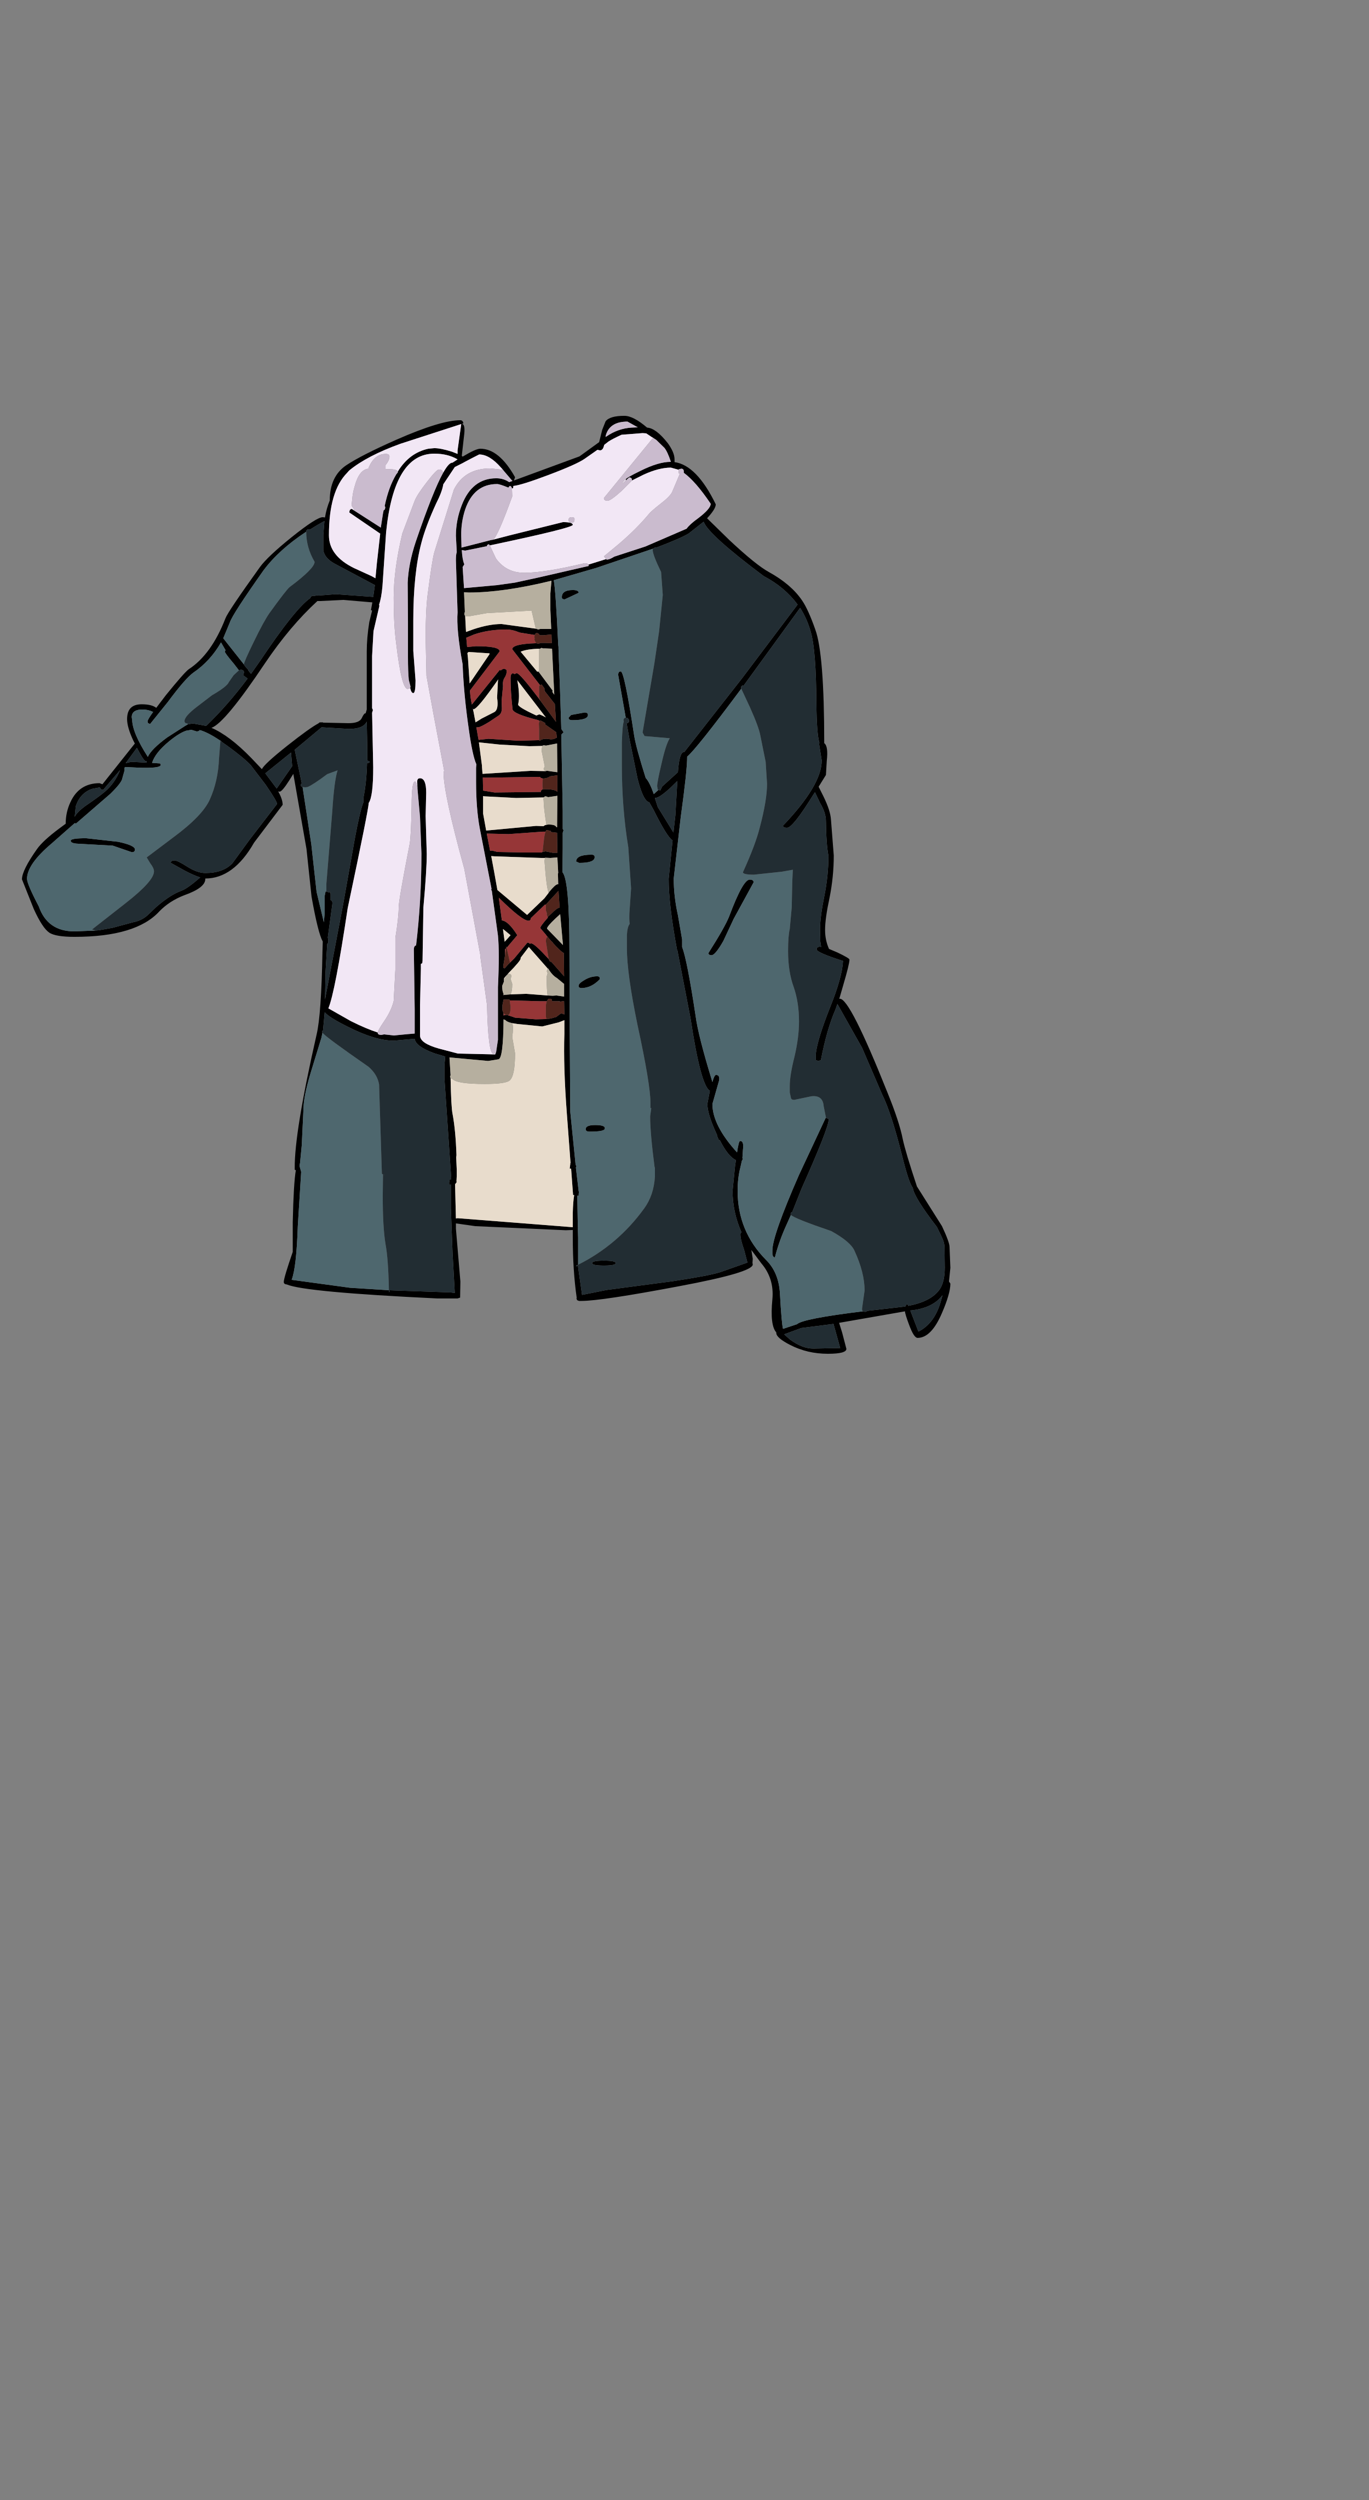<?xml version="1.0" encoding="UTF-8"?>
<svg xmlns="http://www.w3.org/2000/svg" xmlns:xlink="http://www.w3.org/1999/xlink" width="355px" height="648px" viewBox="0 0 355 648" version="1.1">
<rect x="0" y="0" width="355" height="648" fill="#808080" stroke="none"/>
<g id="surface1">
<path style=" stroke:none;fill-rule:evenodd;fill:rgb(0%,0%,0%);fill-opacity:1;" d="M 223.766 339.867 L 224.348 340.012 L 225.074 339.727 L 232.562 338.875 L 234.816 338.59 C 234.914 338.211 235.082 338.023 235.324 338.023 L 235.543 338.449 C 239.469 337.691 242.156 336.293 243.613 334.258 C 244.531 332.98 244.992 331.062 244.992 328.508 L 244.922 323.324 C 244.922 322.426 244.652 321.457 244.121 320.414 L 242.957 318 C 238.984 312.84 236.898 309.457 236.707 307.848 C 236.027 307.043 235.082 304.203 233.871 299.328 C 232.031 292.039 230.332 286.832 228.781 283.707 L 223.551 271.566 L 217.152 260.207 L 216.645 261.629 C 215.141 265.082 213.883 269.461 212.863 274.762 L 212.211 274.977 L 211.555 274.762 L 211.555 273.059 C 211.848 270.551 213.082 266.551 215.262 261.059 C 217.348 255.902 218.461 251.902 218.605 249.062 C 214.051 247.594 211.773 246.602 211.773 246.078 C 211.773 245.605 212.062 245.371 212.645 245.371 L 212.938 245.441 L 212.719 244.02 L 212.645 240.898 C 212.645 238.812 213.008 235.973 213.734 232.375 C 214.465 228.781 214.828 225.254 214.828 221.797 C 214.438 219.809 214.219 216.805 214.172 212.781 C 214.172 211.363 213.664 209.801 212.645 208.094 L 211.336 205.328 L 210.902 205.965 C 207.363 211.691 205.086 214.555 204.066 214.555 C 203.391 214.555 203.051 214.367 203.051 213.988 C 209.738 206.984 213.082 201.352 213.082 197.09 L 212.426 192.973 L 212.426 192.617 L 212.5 192.617 C 212.016 191.008 211.75 187.602 211.699 182.395 C 211.652 173.164 211.168 166.965 210.246 163.793 C 209.617 161.52 208.695 159.438 207.484 157.543 L 192.875 177.637 C 192.391 177.637 192.148 177.875 192.148 178.348 L 192.219 178.488 C 184.465 188.902 179.789 194.773 178.191 196.098 C 178.191 198.512 177.633 203.742 176.52 211.789 L 174.703 227.691 C 174.703 230.77 175.066 233.938 175.793 237.203 L 176.883 243.523 L 176.883 245.441 C 177.754 247.711 178.918 253.652 180.371 263.262 C 180.809 266.668 182.262 272.395 184.734 280.441 C 185.07 279.211 185.387 278.598 185.676 278.598 C 186.355 278.598 186.621 279.07 186.477 280.016 L 184.734 286.121 C 184.734 289.812 186.863 294.004 191.129 298.688 C 191.422 296.703 191.688 295.707 191.93 295.707 C 192.609 295.707 192.852 296.465 192.656 297.98 L 192.512 300.18 L 192.656 300.32 L 192.363 300.891 L 192 302.523 C 191.516 304.367 191.273 306.402 191.273 308.629 C 191.273 315.633 193.746 321.621 198.688 326.59 C 200.871 328.77 202.059 331.68 202.25 335.324 C 202.543 340.578 202.809 343.605 203.051 344.41 L 206.684 343.203 C 207.652 342.258 213.348 341.145 223.766 339.867 M 214.172 289.602 L 214.172 289.742 L 214.828 289.957 L 214.898 289.957 L 214.898 290.098 C 214.898 291.566 212.547 297.555 207.848 308.062 L 205.449 314.098 C 205.16 314.191 205.012 314.402 205.012 314.734 L 205.086 314.875 L 204.141 317.008 C 202.734 320.035 201.668 322.996 200.941 325.883 C 200.602 325.883 200.387 325.598 200.289 325.031 L 200.289 324.105 C 200.289 321.551 202.59 315.02 207.195 304.512 L 214.172 289.602 M 246.082 332.129 L 246.445 332.695 C 246.445 334.402 245.719 336.934 244.266 340.293 C 242.426 344.602 240.316 346.754 237.941 346.754 C 237.312 346.754 236.586 345.645 235.762 343.418 C 235.035 341.477 234.672 340.293 234.672 339.867 L 217.59 342.852 L 218.387 345.406 L 219.48 349.594 C 219.48 350.445 217.879 350.871 214.68 350.871 C 211.145 350.871 207.898 350.117 204.941 348.602 C 202.516 347.371 201.305 346.328 201.305 345.477 L 201.305 345.336 C 200.191 344.105 199.852 341.242 200.289 336.746 C 200.629 333.148 199.66 330.023 197.379 327.371 L 194.836 323.965 L 195.199 326.238 L 195.129 327.301 L 195.199 327.727 C 195.199 329.102 188.875 330.969 176.227 333.336 C 162.707 335.891 154.227 337.172 150.785 337.172 L 150.133 337.172 L 149.625 336.957 L 149.625 336.887 L 149.477 336.531 L 149.551 336.391 C 148.871 331.656 148.531 326.426 148.531 320.699 L 148.531 318.781 L 146.715 318.852 L 123.238 317.789 L 118.223 317.078 L 118.223 318.426 L 119.383 332.129 L 119.312 336.316 L 118.656 336.531 L 113.422 336.531 C 90.504 335.441 77.492 334.234 74.391 332.91 C 73.855 332.863 73.59 332.648 73.59 332.27 L 73.59 332.199 C 73.637 331.395 74.414 328.816 75.914 324.461 L 75.914 316.723 C 76.062 310 76.328 305.527 76.715 303.305 L 76.426 303.16 L 76.426 302.734 C 76.375 296.488 78.266 284.961 82.094 268.16 C 82.918 264.703 83.426 257.512 83.621 246.578 L 83.695 244.02 C 82.871 242.555 81.902 238.672 80.785 232.375 L 79.477 220.023 L 76.062 200.57 L 75.043 202.203 C 73.785 204.191 72.934 205.184 72.5 205.184 L 72.137 205.113 C 72.91 206.484 73.297 207.645 73.297 208.594 L 65.883 218.391 C 62.348 224.59 58.129 227.691 53.234 227.691 L 53.234 227.832 C 53.234 229.348 51.418 230.742 47.785 232.023 C 45.215 233.016 43.059 234.414 41.316 236.211 C 37.293 240.613 29.953 242.812 19.289 242.812 C 16.09 242.812 13.934 242.457 12.82 241.75 C 11.609 240.945 10.254 238.887 8.75 235.57 L 5.695 227.902 C 5.695 226.344 7.004 223.715 9.621 220.023 C 10.641 218.602 12.504 216.875 15.219 214.84 L 17.035 213.492 C 17.035 211.504 17.449 209.633 18.273 207.883 C 19.773 204.617 22.293 202.984 25.832 202.984 L 26.559 203.27 L 34.918 192.762 L 34.992 192.762 L 34.555 191.906 C 33.488 189.637 32.957 187.789 32.957 186.371 C 32.957 183.812 34.215 182.535 36.734 182.535 C 38.48 182.535 39.738 182.844 40.516 183.461 L 43.059 180.121 C 46.211 176.242 48.172 174.016 48.949 173.449 C 52.871 170.891 56.047 166.492 58.469 160.242 C 58.953 159.012 61.934 154.586 67.41 146.965 C 68.719 145.168 71.457 142.59 75.625 139.227 C 79.938 135.773 82.629 134.043 83.695 134.043 L 84.273 134.117 C 84.516 132.602 84.93 131.133 85.512 129.715 C 85.512 125.594 86.914 122.566 89.727 120.625 C 92.344 118.875 96.703 116.648 102.812 113.953 C 110.469 110.59 115.992 108.91 119.383 108.91 C 119.773 108.91 120.039 109.172 120.184 109.691 L 119.82 109.836 C 120.352 109.977 120.547 110.805 120.402 112.32 L 119.746 118.141 L 119.965 118.355 C 122.242 116.98 123.77 116.297 124.547 116.297 C 127.793 116.297 130.797 118.758 133.559 123.68 L 133.27 124.531 L 150.277 118.281 L 155.367 114.59 L 156.164 111.395 L 157.039 109.195 C 157.766 108.25 159.387 107.773 161.906 107.773 C 163.457 107.773 165.422 108.793 167.797 110.828 C 169.348 110.922 171.141 112.273 173.176 114.875 C 174.34 116.484 174.918 117.879 174.918 119.062 L 174.918 119.773 C 178.746 120.293 182.309 123.938 185.605 130.707 C 185.605 131.512 184.855 132.719 183.352 134.328 L 189.168 140.008 C 193.723 144.27 197.113 147.012 199.344 148.242 C 203.219 150.375 206.105 152.836 207.992 155.629 C 209.059 157.191 210.199 159.699 211.41 163.152 C 212.961 167.367 213.734 177.188 213.734 192.617 C 214.465 193.137 214.68 194.676 214.391 197.234 L 214.172 200.855 L 212.281 203.906 L 213.52 206.391 C 214.73 208.852 215.383 210.863 215.48 212.426 L 216.207 221.727 C 216.207 225.371 215.844 229.016 215.117 232.66 C 214.34 236.258 213.953 239.051 213.953 241.039 C 213.953 242.789 214.293 244.422 214.973 245.938 L 217.152 246.859 C 219.234 247.855 220.277 248.469 220.277 248.707 C 220.277 249.465 219.723 251.734 218.605 255.523 L 217.66 258.789 L 217.59 258.859 L 217.809 258.859 C 219.551 258.859 223.645 266.93 230.09 283.07 C 232.176 288.18 233.508 292.227 234.09 295.211 C 234.574 297.48 235.785 301.527 237.723 307.352 L 237.723 307.422 L 244.266 317.789 C 245.574 320.582 246.227 322.379 246.227 323.184 L 246.445 328.578 L 246.082 332.129 M 244.41 335.68 C 242.715 337.949 239.93 339.277 236.051 339.656 L 238.16 345.121 C 240.969 343.703 242.91 341.074 243.977 337.242 L 244.41 335.68 M 170.777 204.688 L 171.211 204.902 L 171.723 203.836 L 175.793 200.145 C 176.035 196.641 176.566 194.891 177.391 194.891 L 177.465 194.891 L 192.438 175.793 L 206.832 156.691 C 204.648 153.711 201.719 151.25 198.035 149.309 C 188.488 142.16 183.305 137.477 182.48 135.25 L 182.332 135.324 L 178.625 138.234 C 177.367 139.039 174.555 140.27 170.195 141.926 L 169.902 141.855 L 169.324 142.211 L 154.641 147.18 L 143.59 150.375 C 143.93 152.078 144.316 157.664 144.754 167.129 L 144.824 167.699 L 144.824 168.125 L 145.262 180.051 L 145.551 188.926 L 146.133 189.777 L 145.551 190.418 L 145.918 210.227 L 145.918 214.84 L 146.133 215.195 L 145.918 215.836 L 145.918 219.809 L 145.844 226.059 C 147.055 227.383 147.66 234.246 147.66 246.648 L 147.734 267.379 L 147.879 288.18 L 149.262 301.883 L 149.477 302.238 L 149.332 302.594 L 150.059 308.77 L 150.133 308.77 L 150.059 309.48 L 150.059 309.906 L 149.695 309.906 L 149.84 318.145 L 149.914 318.145 L 149.84 318.355 L 149.914 320.77 L 149.914 327.797 L 149.406 328.012 L 149.406 328.223 L 149.914 328.012 L 149.914 328.438 L 150.934 335.609 L 157.328 334.332 L 174.484 332.059 C 180.734 331.113 184.828 330.332 186.77 329.715 L 193.82 327.23 L 192.945 323.895 C 192.316 322.141 192 320.816 192 319.918 C 192 319.68 192.098 319.516 192.293 319.422 C 190.742 315.918 189.965 312.32 189.965 308.629 L 190.621 302.098 L 190.84 300.676 C 189.48 300.062 188.078 298.309 186.621 295.422 L 186.477 295.637 L 185.895 294.289 L 185.969 294.215 L 185.676 293.578 C 184.176 290.266 183.426 287.777 183.426 286.121 L 184.078 282.715 C 182.48 281.77 180.809 275.496 179.062 263.898 L 175.645 246.223 L 175.574 246.223 C 174.121 238.41 173.395 232.258 173.395 227.762 L 174.41 217.824 C 173.441 217.207 171.793 214.555 169.469 209.871 L 168.379 207.953 C 167.312 207.719 166.293 205.656 165.324 201.777 L 163.215 191.48 L 162.488 187.434 C 162.926 187.434 163.145 187.199 163.145 186.727 C 163 186.25 162.73 186.016 162.344 186.016 L 162.27 186.016 L 160.309 174.938 C 160.309 174.324 160.527 174.016 160.965 174.016 C 161.594 174.016 162.758 179.578 164.453 190.699 C 164.793 192.785 165.785 196.43 167.434 201.633 C 168.109 202.344 168.812 203.742 169.539 205.824 L 170.777 204.688 M 157.184 113.172 C 159.219 111.75 161.422 110.969 163.797 110.828 L 165.398 110.758 L 162.707 109.266 C 159.559 109.266 157.668 110.52 157.039 113.027 L 156.965 113.312 L 157.184 113.172 M 169.539 113.598 L 168.957 113.242 L 167.578 112.32 L 166.633 112.25 L 161.18 112.676 C 159.629 113.383 158.492 113.977 157.766 114.449 L 156.676 115.301 L 156.602 115.586 C 156.406 116.344 156.07 116.723 155.582 116.723 L 154.93 116.578 L 151.586 118.922 C 150.23 119.867 147.102 121.266 142.207 123.109 C 137.559 124.863 134.527 125.809 133.121 125.949 L 133.051 126.52 L 132.758 126.59 C 132.664 126.164 132.469 125.949 132.176 125.949 L 131.812 126.375 C 130.312 125.762 129.344 125.453 128.906 125.453 C 124.883 125.453 122.121 127.656 120.621 132.055 C 119.895 134.281 119.555 136.555 119.602 138.871 L 119.676 141.926 L 127.453 139.938 L 127.598 139.938 L 127.891 139.867 L 132.25 138.73 L 145.988 135.324 C 147.684 135.324 148.531 135.559 148.531 136.031 C 148.531 136.555 141.359 138.328 127.016 141.355 L 126.797 141.074 C 126.508 141.074 126.312 141.238 126.219 141.57 L 120.621 142.707 L 119.746 142.562 C 119.844 144.27 120.062 145.5 120.402 146.258 L 119.965 146.965 L 120.328 152.434 L 128.906 151.652 L 133.484 151.012 L 139.375 149.734 L 152.676 146.684 L 152.605 146.328 L 153.984 145.902 L 157.184 144.906 L 157.328 145.051 C 157.812 145.051 158.469 144.789 159.293 144.27 L 167.359 141.641 L 178.047 137.027 C 178.578 136.27 179.57 135.371 181.027 134.328 C 183.207 132.672 184.297 131.418 184.297 130.566 C 181.68 126.684 179.355 124.012 177.316 122.543 L 177.316 122.188 C 177.316 121.715 177.102 121.477 176.664 121.477 L 176.012 121.621 L 176.012 121.762 L 173.973 121.195 C 171.891 121.195 169.516 121.809 166.852 123.039 L 163.871 124.531 L 163.871 124.391 C 163.871 123.961 163.629 123.75 163.145 123.75 L 162.27 124.531 L 162.27 124.246 C 162.27 124.012 163.578 123.254 166.195 121.977 C 169.25 120.461 171.816 119.703 173.902 119.703 L 173.973 119.703 C 173.395 117.953 172.836 116.746 172.301 116.082 L 170.195 114.023 L 169.539 113.598 M 132.832 124.602 L 130.652 122.047 L 130.434 121.762 L 129.926 121.195 C 127.938 118.922 126.047 117.785 124.254 117.785 C 122.754 118.543 121.516 119.184 120.547 119.703 L 120.039 119.988 L 117.93 121.051 L 114.949 125.523 C 114.758 126.801 114.125 128.484 113.059 130.566 C 111.266 134.492 110.008 137.855 109.281 140.648 C 107.875 145.949 107.172 152.691 107.172 160.883 L 107.172 168.691 L 107.754 176.359 C 107.754 178.535 107.559 179.625 107.172 179.625 C 106.832 179.625 106.566 179.199 106.371 178.348 L 106.445 177.922 L 106.008 176.219 C 105.863 174.703 105.793 172.715 105.793 170.254 L 105.793 161.023 L 105.719 151.012 C 105.863 147.699 106.566 144.148 107.828 140.363 C 110.832 131.559 113.207 125.594 114.949 122.473 C 115.918 120.77 116.695 119.914 117.277 119.914 L 117.348 119.914 L 118.656 119.062 C 116.961 118.07 114.949 117.574 112.625 117.574 C 105.645 117.574 101.477 124.363 100.121 137.949 L 99.176 151.938 C 98.984 154.02 98.691 155.605 98.305 156.691 L 98.375 157.047 L 96.852 163.578 L 96.488 170.039 L 96.488 183.531 L 96.703 184.027 L 96.488 184.738 L 96.777 198.867 C 96.777 203.93 96.391 207.008 95.613 208.094 C 95.613 209.09 93.797 218.176 90.164 235.359 C 87.98 249.938 86.309 258.598 85.148 261.344 L 91.035 264.68 C 93.699 266.008 96.004 266.977 97.941 267.594 L 97.941 267.664 C 97.941 268.043 98.254 268.23 98.887 268.23 L 99.613 268.09 L 102.156 268.371 L 105.793 268.02 L 107.535 267.875 L 107.535 261.559 L 107.316 246.152 C 107.316 245.488 107.512 245.109 107.898 245.016 C 108.82 237.301 109.281 229.371 109.281 221.23 L 108.918 211.789 L 108.262 204.477 L 108.191 202.559 C 108.191 201.988 108.434 201.707 108.918 201.707 C 109.984 201.707 110.516 202.961 110.516 205.469 L 110.371 211.504 L 110.66 221.301 C 110.66 224.141 110.371 228.781 109.789 235.219 L 109.57 249.062 L 109.5 249.629 L 109.137 249.844 L 109.137 251.121 L 108.918 260.562 L 108.918 268.445 C 108.965 269.77 110.613 270.883 113.859 271.781 L 118.73 273.059 L 127.961 273.273 L 128.398 273.273 L 128.543 272.988 L 128.688 272.492 L 128.688 272.418 L 129.125 269.508 L 129.125 255.879 C 129.414 249.867 129.414 245.395 129.125 242.457 L 127.527 230.816 L 127.379 230.672 L 127.453 230.316 L 127.234 229.184 L 124.398 214.629 C 123.77 211.266 123.453 207.219 123.453 202.488 L 123.453 199.008 L 123.527 198.086 C 122.848 196.57 122.195 193.539 121.566 188.996 C 120.691 182.984 120.16 177.379 119.965 172.172 C 118.852 166.113 118.414 161.617 118.656 158.68 L 118.223 145.262 C 118.223 144.223 118.293 143.512 118.438 143.133 L 118.438 142.918 L 118.223 138.871 C 118.223 136.176 118.73 133.523 119.746 130.922 C 121.539 126.281 124.52 123.961 128.688 123.961 C 129.949 123.961 131.062 124.293 132.031 124.957 L 132.832 124.672 L 133.051 124.602 L 132.832 124.602 M 139.012 166.703 L 139.664 166.844 L 140.172 166.633 L 141.41 166.633 L 143.082 166.703 L 143.008 164.434 L 140.902 164.645 L 139.957 164.645 C 139.762 164.266 139.52 164.078 139.23 164.078 C 138.938 164.078 138.742 164.242 138.648 164.574 L 134.723 163.934 C 133.512 163.414 132.371 163.152 131.305 163.152 C 128.254 163.152 125.465 163.578 122.945 164.434 L 120.91 165.285 L 121.129 167.699 L 123.383 167.484 C 127.551 167.484 129.609 167.934 129.562 168.832 L 121.855 178.984 C 121.953 180.312 122.121 181.52 122.363 182.605 L 129.562 173.66 L 129.926 173.734 C 130.117 173.496 130.359 173.379 130.652 173.379 C 131.184 173.379 131.426 173.59 131.379 174.016 C 131.379 174.586 131.184 175.152 130.797 175.719 C 130.457 176.289 130.336 177 130.434 177.852 L 130.07 181.684 L 130.141 183.531 C 130.141 184.383 129.898 184.996 129.414 185.375 L 126.871 187.082 C 125.32 188.027 124.352 188.5 123.965 188.5 L 123.527 188.5 L 123.965 191.055 L 124.109 191.766 L 126.652 191.48 L 134.359 191.98 L 139.809 191.836 L 139.809 191.906 L 140.027 191.98 C 140.32 191.648 140.902 191.48 141.773 191.48 L 142.863 191.625 L 143.59 191.555 L 144.172 191.27 L 144.391 191.27 L 144.246 189.777 L 141.41 187.789 L 141.336 187.363 L 140.172 186.727 L 139.957 186.867 L 139.594 186.652 C 135.23 185.566 133 184.617 132.906 183.812 C 132.566 180.738 132.395 178.062 132.395 175.793 C 132.395 174.938 132.613 174.512 133.051 174.512 L 133.484 174.727 C 133.582 174.586 133.777 174.512 134.066 174.512 C 134.551 174.512 136.441 176.691 139.738 181.047 L 140.102 181.543 L 140.246 181.754 L 144.172 187.082 L 143.879 182.465 L 141.266 179.129 L 141.191 178.984 L 141.191 178.418 L 140.465 177.426 L 140.027 177.566 L 132.832 168.266 C 132.832 167.367 134.891 166.844 139.012 166.703 M 120.621 159.605 L 120.84 163.793 L 122.801 163.082 C 125.516 162.184 127.938 161.734 130.07 161.734 L 134.723 162.371 L 138.938 162.941 L 139.594 163.152 L 140.102 163.012 L 142.938 163.012 L 142.719 158.113 L 142.719 153.781 L 143.008 150.516 C 134.672 152.551 127.527 153.57 121.566 153.57 L 120.328 153.496 L 120.547 158.539 L 120.402 159.035 C 120.402 159.32 120.477 159.508 120.621 159.605 M 150.059 153.641 L 146.426 155.344 C 145.941 155.344 145.699 155.156 145.699 154.777 C 145.699 153.547 146.645 152.93 148.531 152.93 C 149.551 152.93 150.059 153.168 150.059 153.641 M 140.027 168.125 C 137.801 168.172 136.129 168.43 135.012 168.906 L 139.301 174.086 L 139.594 174.016 L 139.809 174.301 L 143.301 178.984 L 143.227 179.34 L 143.734 180.051 L 143.152 168.125 L 141.336 168.051 L 140.754 168.051 L 140.465 167.91 L 140.027 168.125 M 126.945 169.332 L 121.492 168.977 L 121.203 169.258 L 121.348 170.609 L 121.781 177.141 L 126.945 169.543 L 126.945 169.332 M 122.656 183.887 L 122.801 184.523 L 123.309 187.223 L 124.91 186.227 L 128.254 184.523 C 128.98 184.051 129.199 182.82 128.906 180.832 L 129.125 176.5 L 129.199 176.074 C 125.613 181.234 123.48 183.812 122.801 183.812 L 122.582 183.602 L 122.656 183.887 M 134.359 177.637 C 134.648 179.672 134.648 181.305 134.359 182.535 C 134.215 182.961 135.789 183.934 139.082 185.445 L 139.809 185.164 C 140.004 185.164 140.586 185.422 141.555 185.945 L 134.141 176.289 L 134.359 177.637 M 140.684 193.328 L 137.266 193.398 L 129.562 192.973 L 124.184 192.406 L 124.98 198.441 L 124.98 198.723 L 125.125 200.57 L 137.559 199.789 L 141.41 199.859 L 141.773 199.789 L 141.992 199.789 L 142.938 199.93 L 144.535 200.145 L 144.461 193.613 L 144.461 192.688 L 141.48 193.258 L 141.41 193.188 L 140.754 193.188 L 140.684 193.328 M 152.457 185.305 C 152.457 186.203 151.102 186.652 148.387 186.652 C 147.758 186.652 147.441 186.441 147.441 186.016 L 148.098 185.305 L 151.586 184.668 C 152.168 184.668 152.457 184.879 152.457 185.305 M 140.754 201.777 L 140.102 201.562 L 140.102 201.352 L 125.781 201.562 L 125.199 201.492 L 125.273 204.902 L 128.254 205.398 L 140.246 205.254 C 140.246 204.926 140.391 204.711 140.684 204.617 L 141.191 204.547 C 143.082 204.547 144.195 204.781 144.535 205.254 L 144.535 200.926 L 142.645 201.207 C 142.113 201.586 141.48 201.777 140.754 201.777 M 141.047 206.676 L 133.848 206.816 L 125.637 206.391 L 125.273 206.32 L 125.273 210.863 L 126.07 215.266 L 139.012 214.059 L 140.973 214.129 C 141.117 213.941 141.359 213.824 141.699 213.773 L 142.207 213.703 C 143.422 213.703 144.098 213.918 144.246 214.344 L 144.461 214.414 L 144.535 206.25 L 142.137 206.605 L 141.555 206.391 C 141.266 206.391 141.094 206.484 141.047 206.676 M 140.684 220.805 L 141.48 220.664 L 143.301 221.016 L 144.535 221.016 L 144.461 215.836 L 142.789 215.621 L 142.789 215.336 L 141.629 215.125 L 141.48 215.551 L 140.684 215.551 L 131.887 216.188 L 126.219 216.047 L 127.09 220.52 L 127.598 220.449 L 128.98 220.805 L 135.738 220.945 L 140.465 220.945 L 140.684 220.805 M 141.336 222.367 L 140.465 222.367 L 128.254 221.941 L 127.379 221.871 L 128.105 225.773 L 128.98 230.672 L 136.684 237.133 L 141.191 232.805 L 142.281 231.383 L 142.355 231.242 C 143.469 229.867 144.219 229.184 144.609 229.184 L 144.754 229.184 L 144.68 226.414 L 144.754 226.27 L 144.535 222.223 L 142.719 222.367 L 141.336 222.297 L 141.336 222.367 M 153.402 221.516 C 153.938 221.516 154.203 221.727 154.203 222.152 C 154.203 223.148 152.871 223.645 150.203 223.645 L 149.406 223.289 C 149.406 222.105 150.738 221.516 153.402 221.516 M 141.555 234.438 L 141.41 234.508 L 141.336 234.438 L 137.629 237.984 C 137.629 238.41 137.438 238.625 137.047 238.625 C 135.934 238.625 133.363 236.637 129.344 232.66 L 130.141 238.555 C 131.258 238.648 132.59 239.926 134.141 242.387 L 131.379 245.652 L 131.305 245.227 L 131.234 245.797 L 130.941 246.078 L 130.941 247.711 L 130.504 250.34 C 130.504 250.719 130.555 250.906 130.652 250.906 L 130.871 250.977 L 130.871 251.051 L 130.871 250.977 L 131.812 249.914 L 132.25 249.488 L 133.34 248.422 L 136.758 244.305 C 137.047 244.305 137.242 244.398 137.34 244.59 L 137.773 244.516 C 138.309 244.516 139.809 245.867 142.281 248.566 L 142.5 249.062 L 142.719 249.273 L 142.863 249.203 L 143.152 249.488 L 146.281 253.039 L 146.207 247.145 L 146.207 247.004 C 145.676 246.766 144.73 245.891 143.371 244.375 L 143.371 244.305 L 142.863 243.809 L 141.992 242.812 L 141.699 242.457 L 141.555 242.246 L 140.102 240.543 C 140.102 240.211 140.754 239.312 142.062 237.844 L 141.992 237.629 L 142.062 237.629 L 143.082 236.707 C 143.953 235.809 144.633 235.312 145.117 235.219 L 144.824 230.887 L 141.555 234.438 M 169.832 206.887 L 170.559 209.16 L 174.629 215.762 L 175.137 211.289 L 175.645 202.414 L 173.902 204.121 C 171.965 205.918 170.629 206.816 169.902 206.816 L 169.832 206.816 L 169.832 206.887 M 195.418 228.684 L 190.258 238.129 L 187.566 243.879 C 186.164 246.34 185.145 247.57 184.516 247.57 C 183.98 247.57 183.715 247.383 183.715 247.004 C 186.574 242.508 188.367 239.336 189.094 237.488 C 191.469 231.145 193.238 227.977 194.402 227.977 C 195.078 227.977 195.418 228.211 195.418 228.684 M 103.176 122.188 C 105.16 118.969 107.801 117.004 111.098 116.297 L 112.625 116.152 C 113.738 116.152 115.266 116.461 117.203 117.074 L 118.656 117.645 L 118.656 116.723 L 119.602 109.906 L 103.828 115.016 C 98.062 117.098 93.652 119.395 90.598 121.902 L 90.383 122.117 L 90.016 122.543 C 86.867 125.715 85.293 131.109 85.293 138.73 C 85.293 142.281 87.473 145.121 91.836 147.25 L 96.34 149.309 L 97.359 149.879 L 97.723 146.043 L 98.594 138.305 L 90.598 132.836 C 90.598 132.223 90.816 131.914 91.254 131.914 L 91.762 132.27 L 98.742 136.742 L 99.32 133.051 L 99.469 132.34 L 99.469 132.27 C 99.758 132.176 99.902 131.891 99.902 131.418 L 99.758 131.133 C 100.438 127.867 101.43 125.145 102.738 122.969 L 103.176 122.402 L 103.176 122.188 M 63.34 172.312 L 63.484 172.598 L 63.848 173.023 L 64.359 173.59 L 64.359 173.734 L 65.086 174.656 L 67.484 171.246 C 73.492 162.254 77.828 156.836 80.496 154.988 C 80.543 154.656 80.762 154.469 81.148 154.422 L 81.656 154.422 L 82.238 154.277 L 82.602 154.352 L 87.109 153.996 L 96.777 154.703 L 97.215 151.652 L 86.82 146.113 C 85.074 145.168 84.082 144.008 83.84 142.637 L 83.84 138.66 L 84.129 135.039 C 82.82 135.75 81.586 136.48 80.422 137.238 L 80.203 137.168 C 79.672 137.168 79.406 137.383 79.406 137.809 C 74.656 140.93 70.949 144.293 68.281 147.891 C 63 155.367 60.117 159.816 59.633 161.238 L 57.887 165.426 L 63.34 172.312 M 82.312 155.77 C 77.562 160.125 73.031 165.496 68.719 171.887 C 61.789 182.254 57.16 187.836 54.836 188.641 C 57.938 189.969 61.379 192.57 65.156 196.453 L 67.918 199.363 C 68.258 198.512 70.488 196.453 74.605 193.188 C 78.387 190.203 81.027 188.312 82.531 187.508 L 82.895 187.223 L 83.766 187.223 L 83.766 187.293 L 90.383 187.434 C 92.223 187.434 93.359 187.008 93.797 186.156 C 94.184 185.305 94.5 184.879 94.742 184.879 L 94.816 184.879 L 95.105 183.887 L 95.105 168.906 C 95.105 166.539 95.324 163.98 95.762 161.238 L 96.488 158.254 L 96.195 158.113 L 96.559 156.125 L 89.074 155.484 L 83.113 155.77 L 82.312 155.77 M 61.961 173.734 L 60.652 172.027 L 60.289 171.602 C 58.98 170.039 58.324 169.141 58.324 168.906 L 58.469 168.48 L 57.309 166.492 C 55.465 169.711 53.09 172.312 50.184 174.301 C 48.777 175.293 46.547 177.852 43.496 181.969 L 38.918 187.648 L 38.406 187.434 L 38.262 187.008 C 38.262 186.68 38.746 185.848 39.715 184.523 C 38.844 184.098 37.922 183.887 36.953 183.887 C 35.453 183.887 34.555 184.312 34.266 185.164 C 34.117 185.59 34.117 186.016 34.266 186.441 C 34.266 188.715 35.621 191.957 38.336 196.168 C 38.918 194.844 40.59 193.164 43.352 191.129 L 48.004 188.145 L 48.73 187.719 L 50.039 187.508 L 53.527 188.145 L 53.527 188.074 C 57.258 184.477 60.82 180.406 64.211 175.863 L 63.051 175.012 L 63.266 174.301 C 63.266 173.828 62.977 173.59 62.395 173.59 L 61.961 173.734 M 57.16 191.98 C 54.98 190.512 53.188 189.59 51.781 189.211 C 51.684 189.445 51.418 189.566 50.984 189.566 L 49.602 189.141 L 48.512 189.352 L 48.367 189.352 C 47.156 189.73 45.652 190.652 43.859 192.121 C 41.438 194.109 39.957 195.98 39.426 197.73 L 41.531 197.871 L 41.68 198.227 C 41.68 198.891 39.594 199.125 35.426 198.938 L 32.445 198.793 C 32.301 198.844 32.254 199.125 32.301 199.648 L 31.719 201.707 C 31.625 202.465 30.582 203.812 28.594 205.754 L 19.727 213.422 L 19.363 213.348 L 13.402 218.602 C 9.137 222.199 7.004 225.254 7.004 227.762 C 7.004 228.66 8.023 231.051 10.059 234.934 C 11.562 239.238 14.637 241.395 19.289 241.395 L 24.742 241.18 L 25.613 241.109 L 29.176 240.469 L 34.699 238.98 C 35.961 238.742 37.098 238.199 38.117 237.348 L 40.59 235.004 C 43.012 232.922 45.145 231.547 46.984 230.887 C 48.051 230.508 49.699 229.348 51.93 227.406 C 50.957 227.121 49.648 226.555 48.004 225.703 L 44.297 223.645 C 44.297 223.219 44.609 223.004 45.242 223.004 C 45.773 223.004 46.887 223.551 48.586 224.637 C 50.328 225.727 51.879 226.27 53.234 226.27 C 56.336 226.27 58.688 225.418 60.289 223.715 L 64.793 217.539 L 71.844 208.379 C 71.844 207.906 70.852 206.227 68.863 203.34 L 65.012 198.297 C 63.801 197.02 61.766 195.34 58.906 193.258 L 57.672 192.406 L 57.16 191.906 L 57.16 191.98 M 37.824 197.305 C 37.488 197.305 36.711 196.145 35.5 193.824 L 32.594 197.801 L 34.047 197.445 L 38.043 197.66 L 38.043 197.305 L 37.824 197.305 M 31.211 199.504 L 26.777 204.688 C 26.242 204.688 25.977 204.477 25.977 204.047 L 23.797 204.477 C 21.762 205.23 20.379 206.723 19.652 208.949 L 19.363 211.715 C 19.75 210.91 20.648 209.988 22.051 208.949 C 24.621 207.195 26.363 205.918 27.285 205.113 C 28.98 203.645 30.266 201.801 31.137 199.574 L 31.211 199.504 M 18.344 217.895 C 18.344 217.469 19.676 217.254 22.344 217.254 L 30.629 218.176 C 33.539 218.793 34.992 219.457 34.992 220.164 C 34.992 220.637 34.723 220.875 34.191 220.875 L 29.25 219.172 L 20.309 218.676 C 19 218.625 18.344 218.367 18.344 217.895 M 84.637 231.027 L 84.637 231.098 L 85.438 231.312 L 85.656 231.172 L 85.73 231.809 L 85.73 233.301 C 86.117 233.395 86.262 233.773 86.164 234.438 L 85 242.957 L 85.148 243.738 C 85.148 244.211 85.051 244.516 84.855 244.66 L 84.422 251.758 L 84.273 259.07 L 89 234.293 L 91.98 217.539 C 92.902 212.57 93.652 209.375 94.234 207.953 L 94.234 206.816 C 94.766 204.262 95.082 201.258 95.18 197.801 L 95.762 197.66 C 96.004 197.422 95.832 197.258 95.25 197.16 L 95.25 194.18 L 95.105 187.008 C 94.523 188.285 92.973 188.926 90.453 188.926 L 83.402 188.5 L 76.426 194.32 L 78.242 202.984 L 77.949 203.41 C 77.949 203.695 78.121 203.883 78.461 203.977 L 80.715 218.746 L 82.094 231.172 L 83.984 239.051 L 84.203 236.566 L 84.203 232.164 L 84.422 231.098 L 84.637 231.027 M 71.773 204.332 L 75.77 198.582 L 75.48 195.246 L 75.48 195.031 L 75.406 195.102 L 68.793 200.43 L 71.773 204.402 L 71.773 204.477 L 71.773 204.332 M 100.848 334.402 L 100.848 334.898 L 100.992 334.828 L 100.992 334.402 L 102.738 334.473 L 116.914 334.969 L 117.93 335.109 L 117.348 324.602 L 116.914 313.102 L 116.914 306.996 L 116.477 306.996 L 116.477 306.43 L 116.621 305.648 L 116.914 305.719 L 116.914 305.008 L 116.984 305.008 L 115.242 279.449 L 115.242 276.039 L 115.461 273.84 L 112.625 272.988 C 109.379 271.805 107.68 270.551 107.535 269.227 L 102.156 269.723 C 98.957 269.723 95.008 268.539 90.309 266.172 C 86.965 264.516 84.93 263.238 84.203 262.34 L 83.766 267.023 C 83.621 267.117 83.547 267.262 83.547 267.449 L 83.621 267.664 L 83.328 269.012 L 80.715 277.531 C 79.598 281.176 78.945 284.086 78.75 286.266 L 78.242 296.914 L 77.805 301.387 L 77.66 302.168 L 78.098 303.73 L 77.223 317.789 C 76.98 324.98 76.449 329.621 75.625 331.703 L 90.746 333.762 L 100.848 334.402 M 132.832 265.18 C 131.91 264.988 131.328 264.727 131.086 264.398 L 130.578 264.184 C 130.531 271.094 130.07 274.551 129.199 274.551 L 126.582 274.977 L 116.551 274.055 L 116.84 278.668 L 116.695 279.023 L 116.84 279.449 C 116.938 284.418 117.105 287.496 117.348 288.68 C 117.883 291.52 118.223 295.094 118.367 299.398 L 118.293 299.969 L 118.438 303.09 L 118.438 304.797 L 118.367 306.215 L 118.438 306.355 L 118.074 306.855 L 118.004 306.926 L 118.223 315.801 L 118.656 315.73 L 148.531 318.07 L 148.531 314.379 C 148.582 312.344 148.703 310.805 148.895 309.766 L 148.605 309.695 L 148.098 302.879 L 147.734 302.879 L 147.879 301.742 L 147.879 301.457 L 147.953 301.457 L 147.008 288.82 C 146.375 280.539 146.16 273.578 146.352 267.945 L 146.352 264.398 L 144.898 264.965 L 140.609 266.031 L 134.141 265.391 L 132.832 265.18 M 155.512 253.816 C 154.059 255.332 152.457 256.09 150.715 256.09 C 150.52 256.09 150.301 255.996 150.059 255.805 L 150.059 255.453 C 150.059 255.074 150.543 254.598 151.512 254.031 C 152.578 253.367 153.695 253.039 154.855 253.039 C 155.391 253.039 155.609 253.297 155.512 253.816 M 144.027 238.059 C 142.574 239.43 141.844 240.305 141.844 240.684 L 145.988 244.945 L 145.262 236.922 L 144.027 238.059 M 142.062 251.051 L 137.121 245.441 L 135.012 248.211 L 135.012 248.422 C 135.012 248.801 133.973 250.055 131.887 252.184 L 131.598 252.539 L 131.379 252.754 L 131.305 252.824 L 130.723 253.535 L 130.652 254.457 L 130.215 255.523 C 130.215 256.422 130.336 257.109 130.578 257.582 L 130.578 257.938 L 130.723 257.863 L 132.395 257.723 L 136.465 257.582 L 141.992 258.008 L 143.301 258.078 L 144.316 258.008 L 146.281 258.293 L 146.281 255.023 L 144.391 253.465 C 143.711 253.086 143.059 252.422 142.426 251.477 L 142.207 251.051 L 142.062 251.051 M 130.504 240.824 L 130.434 240.754 L 130.434 240.898 L 130.871 244.09 L 132.395 242.387 L 130.504 240.824 M 132.176 259.285 L 132.105 259.07 L 130.578 259.07 L 130.289 260.492 L 130.289 261.84 L 130.578 262.621 L 130.578 263.191 L 131.086 263.047 L 131.16 263.047 L 131.598 263.117 L 131.668 263.117 L 132.758 263.473 L 133.559 263.758 L 138.938 264.184 L 141.699 264.113 L 142.863 263.973 L 144.316 263.547 L 144.461 263.402 C 145.141 262.883 145.504 262.621 145.551 262.621 L 146.281 262.906 L 146.352 262.906 L 146.281 259.5 L 145.844 259.5 L 144.754 259.711 L 145.262 259.5 L 143.152 259.5 C 143.152 259.168 143.059 258.953 142.863 258.859 L 142.207 258.859 L 141.773 259.5 L 140.027 259.5 L 132.176 259.285 M 151.875 292.656 C 151.875 291.945 152.699 291.59 154.348 291.59 C 156.141 291.59 156.965 291.898 156.82 292.512 C 156.82 293.031 155.512 293.293 152.895 293.293 C 152.215 293.293 151.875 293.082 151.875 292.656 M 156.602 328.012 C 154.566 328.012 153.547 327.797 153.547 327.371 C 153.547 326.945 154.566 326.734 156.602 326.734 C 158.637 326.734 159.656 326.945 159.656 327.371 C 159.656 327.797 158.637 328.012 156.602 328.012 M 204.867 347.18 C 207 348.742 209.012 349.523 210.902 349.523 L 217.879 349.383 L 216.137 343.133 L 207.777 344.199 L 203.34 345.832 L 204.867 347.18 "/>
<path style=" stroke:none;fill-rule:evenodd;fill:rgb(94.902%,90.588%,96.078%);fill-opacity:1;" d="M 132.758 126.59 L 133.051 126.52 L 133.121 125.949 C 134.527 125.809 137.559 124.863 142.207 123.109 C 147.102 121.266 150.23 119.867 151.586 118.922 L 154.93 116.578 L 155.582 116.723 C 156.07 116.723 156.406 116.344 156.602 115.586 L 156.676 115.301 L 157.766 114.449 C 158.492 113.977 159.629 113.383 161.18 112.676 L 166.633 112.25 L 167.578 112.32 L 168.957 113.242 L 169.539 113.598 L 169.25 113.598 L 156.602 129.074 C 156.602 129.547 156.918 129.785 157.547 129.785 C 158.078 129.785 159.266 128.957 161.109 127.301 L 163.871 124.531 L 166.852 123.039 C 169.516 121.809 171.891 121.195 173.973 121.195 L 176.012 121.762 L 176.012 122.684 L 176.301 122.754 L 174.266 127.582 C 173.828 128.387 172.836 129.383 171.285 130.566 C 169.59 131.891 168.547 132.812 168.16 133.336 C 166.027 135.891 163.457 138.445 160.453 141.004 L 156.602 144.195 L 157.184 144.906 L 153.984 145.902 L 152.605 146.328 C 152.457 146.09 152.117 145.973 151.586 145.973 C 144.656 147.629 139.445 148.457 135.957 148.457 C 132.855 148.457 130.41 147.227 128.617 144.766 L 127.016 141.355 C 141.359 138.328 148.531 136.555 148.531 136.031 C 148.531 135.559 147.684 135.324 145.988 135.324 L 132.25 138.73 L 127.891 139.867 C 128.711 139.203 130.359 135.465 132.832 128.648 L 132.758 126.59 M 162.27 124.246 L 162.27 124.531 L 161.473 125.242 L 161.398 125.242 L 161.398 125.098 L 162.199 124.176 L 162.27 124.246 M 177.316 122.543 L 177.246 122.684 L 177.316 122.543 M 130.434 121.762 L 127.16 121.406 C 122.703 121.406 119.555 123.23 117.711 126.875 L 112.625 143.133 C 112.238 144.457 111.656 148.148 110.879 154.207 C 110.539 156.953 110.371 160.691 110.371 165.426 L 110.59 175.152 L 112.406 185.094 L 115.168 199.719 L 115.023 200.285 C 115.023 203.883 116.816 212.191 120.402 225.207 L 124.547 247.5 L 124.547 247.855 L 126.289 260.492 C 126.484 268.918 127.039 273.129 127.961 273.129 L 128.543 272.988 L 128.398 273.273 L 127.961 273.273 L 118.73 273.059 L 113.859 271.781 C 110.613 270.883 108.965 269.77 108.918 268.445 L 108.918 260.562 L 109.137 251.121 L 109.137 249.844 L 109.5 249.629 L 109.57 249.062 L 109.789 235.219 C 110.371 228.781 110.66 224.141 110.66 221.301 L 110.371 211.504 L 110.516 205.469 C 110.516 202.961 109.984 201.707 108.918 201.707 C 108.434 201.707 108.191 201.988 108.191 202.559 L 108.262 204.477 C 108.117 203.195 107.898 202.559 107.609 202.559 C 107.027 202.559 106.734 204.664 106.734 208.875 C 106.641 214.176 106.469 217.469 106.227 218.746 C 104.387 228.164 103.441 233.582 103.391 235.004 C 103.391 236.801 103.102 239.5 102.52 243.098 L 102.52 251.332 L 102.086 259.426 C 101.695 261.082 100.871 262.836 99.613 264.68 C 98.547 266.242 97.988 267.215 97.941 267.594 C 96.004 266.977 93.699 266.008 91.035 264.68 L 85.148 261.344 C 86.309 258.598 87.98 249.938 90.164 235.359 C 93.797 218.176 95.613 209.09 95.613 208.094 C 96.391 207.008 96.777 203.93 96.777 198.867 L 96.488 184.738 L 96.703 184.027 L 96.488 183.531 L 96.488 170.039 L 96.852 163.578 L 98.375 157.047 L 98.305 156.691 C 98.691 155.605 98.984 154.02 99.176 151.938 L 100.121 137.949 C 101.477 124.363 105.645 117.574 112.625 117.574 C 114.949 117.574 116.961 118.07 118.656 119.062 L 117.348 119.914 L 117.277 119.914 C 116.695 119.914 115.918 120.77 114.949 122.473 L 114.805 122.402 C 114.805 121.926 114.465 121.691 113.789 121.691 C 113.398 121.691 112.383 122.754 110.734 124.887 C 109.039 127.062 107.973 128.695 107.535 129.785 L 104.336 138.234 C 102.836 144.48 102.086 150.066 102.086 154.988 C 102.086 159.629 102.301 163.555 102.738 166.773 C 103.66 174.633 104.652 178.559 105.719 178.559 L 106.371 178.348 C 106.566 179.199 106.832 179.625 107.172 179.625 C 107.559 179.625 107.754 178.535 107.754 176.359 L 107.172 168.691 L 107.172 160.883 C 107.172 152.691 107.875 145.949 109.281 140.648 C 110.008 137.855 111.266 134.492 113.059 130.566 C 114.125 128.484 114.758 126.801 114.949 125.523 L 117.93 121.051 L 120.039 119.988 L 120.547 119.703 C 121.516 119.184 122.754 118.543 124.254 117.785 C 126.047 117.785 127.938 118.922 129.926 121.195 L 130.434 121.762 M 147.441 134.754 C 147.441 135.227 147.711 135.465 148.242 135.465 C 148.727 135.465 148.969 135.227 148.969 134.754 C 149.066 134.281 148.824 134.043 148.242 134.043 C 147.711 134.043 147.441 134.281 147.441 134.754 M 103.176 122.188 C 102.883 121.715 101.816 121.523 99.977 121.621 L 99.977 120.555 C 100.656 119.703 100.992 118.969 100.992 118.355 C 100.992 117.879 100.68 117.645 100.047 117.645 C 98.16 117.645 96.703 118.758 95.688 120.98 L 95.543 121.477 C 93.941 121.621 92.754 123.133 91.98 126.023 C 91.641 127.109 91.422 128.27 91.324 129.5 L 91.18 130.848 L 91.18 131.062 L 91.836 132.055 L 91.762 132.27 L 91.254 131.914 C 90.816 131.914 90.598 132.223 90.598 132.836 L 98.594 138.305 L 97.723 146.043 L 97.359 149.879 L 96.34 149.309 L 91.836 147.25 C 87.473 145.121 85.293 142.281 85.293 138.73 C 85.293 131.109 86.867 125.715 90.016 122.543 L 90.383 122.117 L 90.598 121.902 C 93.652 119.395 98.062 117.098 103.828 115.016 L 119.602 109.906 L 118.656 116.723 L 118.656 117.645 L 117.203 117.074 C 115.266 116.461 113.738 116.152 112.625 116.152 L 111.098 116.297 C 107.801 117.004 105.16 118.969 103.176 122.188 M 99.469 132.34 L 99.25 132.27 L 99.469 132.27 L 99.469 132.34 "/>
<path style=" stroke:none;fill-rule:evenodd;fill:rgb(30.588%,40.392%,43.137%);fill-opacity:1;" d="M 192.219 178.488 L 194.473 183.316 C 196.023 186.773 196.922 189.211 197.164 190.629 L 198.543 197.445 L 198.906 203.125 C 198.906 205.965 198.277 209.754 197.016 214.484 C 196.289 217.422 194.836 221.277 192.656 226.059 C 192.656 226.484 193.602 226.695 195.492 226.695 L 202.762 225.918 L 205.594 225.418 L 205.449 228.543 L 205.305 235.219 L 204.797 240.754 C 204.504 241.984 204.359 243.902 204.359 246.504 C 204.359 250.055 204.844 253.156 205.812 255.805 C 206.734 258.457 207.195 261.438 207.195 264.754 C 207.195 267.496 206.805 270.527 206.031 273.84 C 205.207 277.105 204.797 279.637 204.797 281.438 L 204.797 283.141 L 205.086 284.488 C 205.133 284.867 205.426 285.059 205.957 285.059 L 210.391 284.133 C 212.379 283.898 213.445 284.75 213.59 286.691 L 214.172 289.602 L 207.195 304.512 C 202.59 315.02 200.289 321.551 200.289 324.105 L 200.289 325.031 C 200.387 325.598 200.602 325.883 200.941 325.883 C 201.668 322.996 202.734 320.035 204.141 317.008 L 205.086 314.875 C 205.668 315.492 209.156 316.887 215.555 319.066 C 218.898 320.91 220.906 322.617 221.586 324.176 C 223.332 327.965 224.203 331.395 224.203 334.473 L 223.551 339.086 L 223.551 339.586 L 223.766 339.867 C 213.348 341.145 207.652 342.258 206.684 343.203 L 203.051 344.41 C 202.809 343.605 202.543 340.578 202.25 335.324 C 202.059 331.68 200.871 328.77 198.688 326.59 C 193.746 321.621 191.273 315.633 191.273 308.629 C 191.273 306.402 191.516 304.367 192 302.523 L 192.363 300.891 L 192.656 300.32 L 192.512 300.18 L 192.656 297.98 C 192.852 296.465 192.609 295.707 191.93 295.707 C 191.688 295.707 191.422 296.703 191.129 298.688 C 186.863 294.004 184.734 289.812 184.734 286.121 L 186.477 280.016 C 186.621 279.07 186.355 278.598 185.676 278.598 C 185.387 278.598 185.07 279.211 184.734 280.441 C 182.262 272.395 180.809 266.668 180.371 263.262 C 178.918 253.652 177.754 247.711 176.883 245.441 L 176.883 243.523 L 175.793 237.203 C 175.066 233.938 174.703 230.77 174.703 227.691 L 176.52 211.789 C 177.633 203.742 178.191 198.512 178.191 196.098 C 179.789 194.773 184.465 188.902 192.219 178.488 M 169.324 142.211 L 169.25 142.492 C 169.25 143.344 169.977 145.262 171.43 148.242 L 171.867 154.207 L 170.922 163.578 L 169.688 171.957 L 166.633 189.848 L 167.141 190.773 L 173.684 191.34 C 173.004 192.383 172.277 194.629 171.504 198.086 C 170.777 201.16 170.414 203.055 170.414 203.766 L 170.559 204.688 L 170.777 204.688 L 169.539 205.824 C 168.812 203.742 168.109 202.344 167.434 201.633 C 165.785 196.43 164.793 192.785 164.453 190.699 C 162.758 179.578 161.594 174.016 160.965 174.016 C 160.527 174.016 160.309 174.324 160.309 174.938 L 162.27 186.016 C 161.883 186.062 161.691 186.301 161.691 186.727 L 161.762 187.008 C 161.52 187.578 161.352 189.398 161.254 192.477 L 161.254 198.297 C 161.254 205.68 161.812 212.781 162.926 219.598 L 163.652 230.246 L 163.215 236.637 C 163.168 237.82 163.191 238.766 163.289 239.477 C 162.902 239.902 162.66 240.848 162.562 242.316 L 162.562 245.723 C 162.562 250.125 163.484 256.777 165.324 265.676 C 167.555 275.945 168.668 282.645 168.668 285.766 L 168.668 287.188 L 168.887 287.188 L 168.594 289.316 C 168.594 292.254 168.984 296.676 169.758 302.594 L 169.832 302.523 L 169.832 304.938 C 169.637 308.156 168.715 310.902 167.07 313.172 C 162.516 319.469 156.797 324.344 149.914 327.797 L 149.914 320.77 L 149.84 318.355 L 149.914 318.145 L 149.84 318.145 L 149.695 309.906 L 150.059 309.906 L 150.059 309.48 L 150.133 308.77 L 150.059 308.77 L 149.332 302.594 L 149.477 302.238 L 149.262 301.883 L 147.879 288.18 L 147.734 267.379 L 147.66 246.648 C 147.66 234.246 147.055 227.383 145.844 226.059 L 145.918 219.809 L 145.918 215.836 L 146.133 215.195 L 145.918 214.84 L 145.918 210.227 L 145.551 190.418 L 146.133 189.777 L 145.551 188.926 L 145.262 180.051 L 144.824 168.125 L 144.824 167.699 L 144.754 167.129 C 144.316 157.664 143.93 152.078 143.59 150.375 L 154.641 147.18 L 169.324 142.211 M 150.059 153.641 C 150.059 153.168 149.551 152.93 148.531 152.93 C 146.645 152.93 145.699 153.547 145.699 154.777 C 145.699 155.156 145.941 155.344 146.426 155.344 L 150.059 153.641 M 152.457 185.305 C 152.457 184.879 152.168 184.668 151.586 184.668 L 148.098 185.305 L 147.441 186.016 C 147.441 186.441 147.758 186.652 148.387 186.652 C 151.102 186.652 152.457 186.203 152.457 185.305 M 153.402 221.516 C 150.738 221.516 149.406 222.105 149.406 223.289 L 150.203 223.645 C 152.871 223.645 154.203 223.148 154.203 222.152 C 154.203 221.727 153.938 221.516 153.402 221.516 M 195.418 228.684 C 195.418 228.211 195.078 227.977 194.402 227.977 C 193.238 227.977 191.469 231.145 189.094 237.488 C 188.367 239.336 186.574 242.508 183.715 247.004 C 183.715 247.383 183.98 247.57 184.516 247.57 C 185.145 247.57 186.164 246.34 187.566 243.879 L 190.258 238.129 L 195.418 228.684 M 79.406 137.809 C 79.406 140.551 80.133 143.156 81.586 145.617 C 81.586 146.754 79.43 148.93 75.117 152.148 C 74.535 152.621 72.789 154.871 69.883 158.895 C 68.914 160.266 67.555 162.75 65.812 166.348 C 64.117 169.805 63.266 171.746 63.266 172.172 L 63.34 172.312 L 57.887 165.426 L 59.633 161.238 C 60.117 159.816 63 155.367 68.281 147.891 C 70.949 144.293 74.656 140.93 79.406 137.809 M 48.73 187.719 L 48.004 188.145 L 43.352 191.129 C 40.59 193.164 38.918 194.844 38.336 196.168 C 35.621 191.957 34.266 188.715 34.266 186.441 C 34.117 186.016 34.117 185.59 34.266 185.164 C 34.555 184.312 35.453 183.887 36.953 183.887 C 37.922 183.887 38.844 184.098 39.715 184.523 C 38.746 185.848 38.262 186.68 38.262 187.008 L 38.406 187.434 L 38.918 187.648 L 43.496 181.969 C 46.547 177.852 48.777 175.293 50.184 174.301 C 53.09 172.312 55.465 169.711 57.309 166.492 L 58.469 168.48 L 58.324 168.906 C 58.324 169.141 58.98 170.039 60.289 171.602 L 60.652 172.027 L 61.961 173.734 L 60.578 175.012 L 59.344 176.785 C 59.051 177.543 57.598 178.68 54.98 180.191 L 50.984 183.246 C 48.898 184.855 47.855 186.062 47.855 186.867 C 47.855 187.293 48.098 187.508 48.586 187.508 L 48.73 187.719 M 24.742 241.18 L 19.289 241.395 C 14.637 241.395 11.562 239.238 10.059 234.934 C 8.023 231.051 7.004 228.66 7.004 227.762 C 7.004 225.254 9.137 222.199 13.402 218.602 L 19.363 213.348 L 19.727 213.422 L 28.594 205.754 C 30.582 203.812 31.625 202.465 31.719 201.707 L 32.301 199.648 C 32.254 199.125 32.301 198.844 32.445 198.793 L 35.426 198.938 C 39.594 199.125 41.68 198.891 41.68 198.227 L 41.531 197.871 L 39.426 197.73 C 39.957 195.98 41.438 194.109 43.859 192.121 C 45.652 190.652 47.156 189.73 48.367 189.352 L 48.512 189.352 L 49.602 189.141 L 50.984 189.566 C 51.418 189.566 51.684 189.445 51.781 189.211 C 53.188 189.59 54.98 190.512 57.16 191.98 L 56.797 196.523 C 56.652 200.453 55.852 204.023 54.398 207.242 C 53.141 210.035 50.012 213.277 45.023 216.969 L 38.043 222.223 L 38.988 223.785 C 39.617 224.59 39.934 225.277 39.934 225.844 C 39.934 227.5 37.512 230.223 32.664 234.012 L 23.871 240.898 L 24.742 241.18 M 18.344 217.895 C 18.344 218.367 19 218.625 20.309 218.676 L 29.25 219.172 L 34.191 220.875 C 34.723 220.875 34.992 220.637 34.992 220.164 C 34.992 219.457 33.539 218.793 30.629 218.176 L 22.344 217.254 C 19.676 217.254 18.344 217.469 18.344 217.895 M 84.637 231.027 L 84.422 231.098 L 84.203 232.164 L 84.203 236.566 L 83.984 239.051 L 82.094 231.172 L 80.715 218.746 L 78.461 203.977 L 79.043 204.047 L 79.258 204.047 L 79.77 203.977 C 80.688 203.598 82.387 202.488 84.855 200.641 L 87.547 199.648 C 86.965 201.398 86.504 204.949 86.164 210.297 L 84.637 229.039 L 84.637 231.027 M 83.621 267.664 C 84.203 268.422 88.176 271.355 95.543 276.465 C 97.094 277.793 98.012 279.332 98.305 281.082 L 98.449 285.84 L 99.031 304.227 L 99.32 304.367 L 99.25 309.977 C 99.25 315.375 99.492 319.539 99.977 322.473 C 100.461 325.078 100.75 329.051 100.848 334.402 L 90.746 333.762 L 75.625 331.703 C 76.449 329.621 76.98 324.98 77.223 317.789 L 78.098 303.73 L 77.66 302.168 L 77.805 301.387 L 78.242 296.914 L 78.75 286.266 C 78.945 284.086 79.598 281.176 80.715 277.531 L 83.328 269.012 L 83.621 267.664 M 99.684 304.512 L 99.613 304.512 L 99.613 304.441 L 99.684 304.441 L 99.684 304.512 M 155.512 253.816 C 155.609 253.297 155.391 253.039 154.855 253.039 C 153.695 253.039 152.578 253.367 151.512 254.031 C 150.543 254.598 150.059 255.074 150.059 255.453 L 150.059 255.805 C 150.301 255.996 150.52 256.09 150.715 256.09 C 152.457 256.09 154.059 255.332 155.512 253.816 M 151.875 292.656 C 151.875 293.082 152.215 293.293 152.895 293.293 C 155.512 293.293 156.82 293.031 156.82 292.512 C 156.965 291.898 156.141 291.59 154.348 291.59 C 152.699 291.59 151.875 291.945 151.875 292.656 "/>
<path style=" stroke:none;fill-rule:evenodd;fill:rgb(90.98%,86.275%,80%);fill-opacity:1;" d="M 138.938 162.941 L 134.723 162.371 L 130.07 161.734 C 127.938 161.734 125.516 162.184 122.801 163.082 L 120.84 163.793 L 120.621 159.605 L 121.055 159.746 L 121.492 159.746 L 126.289 158.895 L 137.848 158.254 L 138.938 162.941 M 140.027 168.125 L 139.809 168.125 L 139.809 174.301 L 139.594 174.016 L 139.301 174.086 L 135.012 168.906 C 136.129 168.43 137.801 168.172 140.027 168.125 M 122.801 183.812 C 123.48 183.812 125.613 181.234 129.199 176.074 L 129.125 176.5 L 128.906 180.832 C 129.199 182.82 128.98 184.051 128.254 184.523 L 124.91 186.227 L 123.309 187.223 L 122.801 184.523 L 122.656 183.887 L 122.801 183.812 M 126.945 169.332 L 126.945 169.543 L 121.781 177.141 L 121.348 170.609 L 121.203 169.258 L 121.492 168.977 L 126.945 169.332 M 141.773 199.789 L 141.41 199.859 L 137.559 199.789 L 125.125 200.57 L 124.98 198.723 L 124.98 198.441 L 124.184 192.406 L 129.562 192.973 L 137.266 193.398 L 140.684 193.328 C 140.535 193.613 140.465 194.062 140.465 194.676 L 141.266 198.652 L 140.973 199.223 C 140.973 199.598 141.238 199.789 141.773 199.789 M 134.359 177.637 L 134.141 176.289 L 141.555 185.945 C 140.586 185.422 140.004 185.164 139.809 185.164 L 139.082 185.445 C 135.789 183.934 134.215 182.961 134.359 182.535 C 134.648 181.305 134.648 179.672 134.359 177.637 M 141.047 206.676 L 140.902 207.102 L 140.973 207.457 C 140.973 208.688 141.215 210.793 141.699 213.773 C 141.359 213.824 141.117 213.941 140.973 214.129 L 139.012 214.059 L 126.07 215.266 L 125.273 210.863 L 125.273 206.32 L 125.637 206.391 L 133.848 206.816 L 141.047 206.676 M 142.281 231.383 L 141.191 232.805 L 136.684 237.133 L 128.98 230.672 L 128.105 225.773 L 127.379 221.871 L 128.254 221.941 L 140.465 222.367 L 141.336 222.367 L 141.191 223.074 C 141.531 227.809 141.895 230.578 142.281 231.383 M 116.84 279.449 L 117.348 279.66 C 118.125 280.512 120.91 280.941 125.707 280.941 C 129.344 280.941 131.5 280.633 132.176 280.016 C 133.098 279.211 133.559 276.867 133.559 272.988 L 132.832 268.801 C 133.074 267.047 133.074 265.84 132.832 265.18 L 134.141 265.391 L 140.609 266.031 L 144.898 264.965 L 146.352 264.398 L 146.352 267.945 C 146.16 273.578 146.375 280.539 147.008 288.82 L 147.953 301.457 L 147.879 301.457 L 147.879 301.742 L 147.734 302.879 L 148.098 302.879 L 148.605 309.695 L 148.895 309.766 C 148.703 310.805 148.582 312.344 148.531 314.379 L 148.531 318.07 L 118.656 315.73 L 118.223 315.801 L 118.004 306.926 L 118.074 306.855 L 118.438 306.355 L 118.367 306.215 L 118.438 304.797 L 118.438 303.09 L 118.293 299.969 L 118.367 299.398 C 118.223 295.094 117.883 291.52 117.348 288.68 C 117.105 287.496 116.938 284.418 116.84 279.449 M 142.062 251.051 L 141.773 251.688 L 141.992 252.258 L 141.773 253.039 L 141.773 254.387 C 141.773 255.664 141.844 256.871 141.992 258.008 L 136.465 257.582 L 132.395 257.723 C 132.688 257.203 132.832 256.305 132.832 255.023 L 132.395 253.676 L 132.613 253.109 C 132.613 252.637 132.395 252.398 131.961 252.398 L 131.598 252.539 L 131.887 252.184 C 133.973 250.055 135.012 248.801 135.012 248.422 L 135.012 248.211 L 137.121 245.441 L 142.062 251.051 M 130.434 240.898 L 130.504 240.824 L 132.395 242.387 L 130.871 244.09 L 130.434 240.898 M 131.379 252.754 L 131.379 252.824 L 131.305 252.824 L 131.16 253.25 L 130.871 253.676 L 130.871 253.816 L 130.652 254.457 L 130.723 253.535 L 131.305 252.824 L 131.379 252.754 M 130.578 257.582 L 130.723 257.863 L 130.578 257.938 L 130.578 257.582 "/>
<path style=" stroke:none;fill-rule:evenodd;fill:rgb(58.824%,21.176%,21.569%);fill-opacity:1;" d="M 139.012 166.703 C 134.891 166.844 132.832 167.367 132.832 168.266 L 140.027 177.566 L 139.809 177.852 L 139.809 181.047 L 139.957 181.117 L 140.102 181.543 L 139.738 181.047 C 136.441 176.691 134.551 174.512 134.066 174.512 C 133.777 174.512 133.582 174.586 133.484 174.727 L 133.051 174.512 C 132.613 174.512 132.395 174.938 132.395 175.793 C 132.395 178.062 132.566 180.738 132.906 183.812 C 133 184.617 135.23 185.566 139.594 186.652 L 139.957 186.867 C 139.809 187.055 139.738 187.316 139.738 187.648 L 139.809 188.996 L 139.809 191.836 L 134.359 191.98 L 126.652 191.48 L 124.109 191.766 L 123.965 191.055 L 123.527 188.5 L 123.965 188.5 C 124.352 188.5 125.32 188.027 126.871 187.082 L 129.414 185.375 C 129.898 184.996 130.141 184.383 130.141 183.531 L 130.07 181.684 L 130.434 177.852 C 130.336 177 130.457 176.289 130.797 175.719 C 131.184 175.152 131.379 174.586 131.379 174.016 C 131.426 173.59 131.184 173.379 130.652 173.379 C 130.359 173.379 130.117 173.496 129.926 173.734 L 129.562 173.66 L 122.363 182.605 C 122.121 181.52 121.953 180.312 121.855 178.984 L 129.562 168.832 C 129.609 167.934 127.551 167.484 123.383 167.484 L 121.129 167.699 L 120.91 165.285 L 122.945 164.434 C 125.465 163.578 128.254 163.152 131.305 163.152 C 132.371 163.152 133.512 163.414 134.723 163.934 L 138.648 164.574 L 138.574 165.141 L 138.648 165.496 L 138.574 165.781 L 138.793 166.277 L 139.012 166.703 M 141.191 178.984 L 141.266 179.129 L 141.191 179.199 L 141.191 178.984 M 140.684 204.617 C 140.391 204.711 140.246 204.926 140.246 205.254 L 128.254 205.398 L 125.273 204.902 L 125.199 201.492 L 125.781 201.562 L 140.102 201.352 L 140.102 201.562 L 140.754 201.777 L 140.684 202.984 L 140.684 203.977 L 140.754 204.262 L 140.684 204.617 M 140.684 220.805 L 140.465 220.945 L 135.738 220.945 L 128.98 220.805 L 127.598 220.449 L 127.09 220.52 L 126.219 216.047 L 131.887 216.188 L 140.684 215.551 L 141.48 215.551 C 141.289 216.023 141.145 216.734 141.047 217.68 L 140.684 220.805 M 131.379 245.652 L 134.141 242.387 C 132.59 239.926 131.258 238.648 130.141 238.555 L 129.344 232.66 C 133.363 236.637 135.934 238.625 137.047 238.625 C 137.438 238.625 137.629 238.41 137.629 237.984 L 141.336 234.438 L 141.41 234.508 L 141.555 234.438 L 141.555 235.926 L 141.844 236.777 L 141.773 237.133 L 142.062 237.629 L 141.992 237.629 L 142.062 237.844 C 140.754 239.312 140.102 240.211 140.102 240.543 L 141.555 242.246 L 141.699 242.457 L 141.992 242.812 C 141.699 242.957 141.555 243.336 141.555 243.949 L 142.281 248.566 C 139.809 245.867 138.309 244.516 137.773 244.516 L 137.34 244.59 C 137.242 244.398 137.047 244.305 136.758 244.305 L 133.34 248.422 L 132.25 249.488 L 131.379 245.652 M 130.941 247.711 L 130.941 246.078 L 131.234 245.797 L 130.941 247.711 M 130.871 250.977 L 130.871 251.051 L 130.871 250.977 M 132.176 259.285 L 140.027 259.5 L 141.773 259.5 L 141.555 260.492 L 141.555 263.473 L 141.699 264.113 L 138.938 264.184 L 133.559 263.758 L 132.758 263.473 L 131.668 263.117 C 132.152 263.07 132.395 262.34 132.395 260.918 L 132.176 259.285 M 131.16 263.047 L 131.086 263.047 L 130.578 263.191 L 130.578 262.621 L 131.16 263.047 "/>
<path style=" stroke:none;fill-rule:evenodd;fill:rgb(13.333%,17.647%,20%);fill-opacity:1;" d="M 192.219 178.488 L 192.148 178.348 C 192.148 177.875 192.391 177.637 192.875 177.637 L 207.484 157.543 C 208.695 159.438 209.617 161.52 210.246 163.793 C 211.168 166.965 211.652 173.164 211.699 182.395 C 211.75 187.602 212.016 191.008 212.5 192.617 L 212.426 192.617 L 212.426 192.973 L 213.082 197.09 C 213.082 201.352 209.738 206.984 203.051 213.988 C 203.051 214.367 203.391 214.555 204.066 214.555 C 205.086 214.555 207.363 211.691 210.902 205.965 L 211.336 205.328 L 212.645 208.094 C 213.664 209.801 214.172 211.363 214.172 212.781 C 214.219 216.805 214.438 219.809 214.828 221.797 C 214.828 225.254 214.465 228.781 213.734 232.375 C 213.008 235.973 212.645 238.812 212.645 240.898 L 212.719 244.02 L 212.938 245.441 L 212.645 245.371 C 212.062 245.371 211.773 245.605 211.773 246.078 C 211.773 246.602 214.051 247.594 218.605 249.062 C 218.461 251.902 217.348 255.902 215.262 261.059 C 213.082 266.551 211.848 270.551 211.555 273.059 L 211.555 274.762 L 212.211 274.977 L 212.863 274.762 C 213.883 269.461 215.141 265.082 216.645 261.629 L 217.152 260.207 L 223.551 271.566 L 228.781 283.707 C 230.332 286.832 232.031 292.039 233.871 299.328 C 235.082 304.203 236.027 307.043 236.707 307.848 C 236.898 309.457 238.984 312.84 242.957 318 L 244.121 320.414 C 244.652 321.457 244.922 322.426 244.922 323.324 L 244.992 328.508 C 244.992 331.062 244.531 332.98 243.613 334.258 C 242.156 336.293 239.469 337.691 235.543 338.449 L 235.324 338.023 C 235.082 338.023 234.914 338.211 234.816 338.59 L 232.562 338.875 L 225.074 339.727 L 224.348 340.012 L 223.766 339.867 L 223.551 339.586 L 223.551 339.086 L 224.203 334.473 C 224.203 331.395 223.332 327.965 221.586 324.176 C 220.906 322.617 218.898 320.91 215.555 319.066 C 209.156 316.887 205.668 315.492 205.086 314.875 L 205.012 314.734 C 205.012 314.402 205.16 314.191 205.449 314.098 L 207.848 308.062 C 212.547 297.555 214.898 291.566 214.898 290.098 L 214.898 289.957 L 214.828 289.957 L 214.172 289.742 L 214.172 289.602 L 213.59 286.691 C 213.445 284.75 212.379 283.898 210.391 284.133 L 205.957 285.059 C 205.426 285.059 205.133 284.867 205.086 284.488 L 204.797 283.141 L 204.797 281.438 C 204.797 279.637 205.207 277.105 206.031 273.84 C 206.805 270.527 207.195 267.496 207.195 264.754 C 207.195 261.438 206.734 258.457 205.812 255.805 C 204.844 253.156 204.359 250.055 204.359 246.504 C 204.359 243.902 204.504 241.984 204.797 240.754 L 205.305 235.219 L 205.449 228.543 L 205.594 225.418 L 202.762 225.918 L 195.492 226.695 C 193.602 226.695 192.656 226.484 192.656 226.059 C 194.836 221.277 196.289 217.422 197.016 214.484 C 198.277 209.754 198.906 205.965 198.906 203.125 L 198.543 197.445 L 197.164 190.629 C 196.922 189.211 196.023 186.773 194.473 183.316 L 192.219 178.488 M 182.48 135.25 C 183.305 137.477 188.488 142.16 198.035 149.309 C 201.719 151.25 204.648 153.711 206.832 156.691 L 192.438 175.793 L 177.465 194.891 L 177.391 194.891 C 176.566 194.891 176.035 196.641 175.793 200.145 L 171.723 203.836 L 171.211 204.902 L 170.777 204.688 L 170.559 204.688 L 170.414 203.766 C 170.414 203.055 170.777 201.16 171.504 198.086 C 172.277 194.629 173.004 192.383 173.684 191.34 L 167.141 190.773 L 166.633 189.848 L 169.688 171.957 L 170.922 163.578 L 171.867 154.207 L 171.43 148.242 C 169.977 145.262 169.25 143.344 169.25 142.492 L 169.324 142.211 L 169.902 141.855 L 170.195 141.926 C 174.555 140.27 177.367 139.039 178.625 138.234 L 182.332 135.324 L 182.48 135.25 M 244.41 335.68 L 243.977 337.242 C 242.91 341.074 240.969 343.703 238.16 345.121 L 236.051 339.656 C 239.93 339.277 242.715 337.949 244.41 335.68 M 162.27 186.016 L 162.344 186.016 C 162.73 186.016 163 186.25 163.145 186.727 C 163.145 187.199 162.926 187.434 162.488 187.434 L 163.215 191.48 L 165.324 201.777 C 166.293 205.656 167.312 207.719 168.379 207.953 L 169.469 209.871 C 171.793 214.555 173.441 217.207 174.41 217.824 L 173.395 227.762 C 173.395 232.258 174.121 238.41 175.574 246.223 L 175.645 246.223 L 179.062 263.898 C 180.809 275.496 182.48 281.77 184.078 282.715 L 183.426 286.121 C 183.426 287.777 184.176 290.266 185.676 293.578 L 185.969 294.215 L 185.895 294.289 L 186.477 295.637 L 186.621 295.422 C 188.078 298.309 189.48 300.062 190.84 300.676 L 190.621 302.098 L 189.965 308.629 C 189.965 312.32 190.742 315.918 192.293 319.422 C 192.098 319.516 192 319.68 192 319.918 C 192 320.816 192.316 322.141 192.945 323.895 L 193.82 327.23 L 186.77 329.715 C 184.828 330.332 180.734 331.113 174.484 332.059 L 157.328 334.332 L 150.934 335.609 L 149.914 328.438 L 149.914 328.012 L 149.406 328.223 L 149.406 328.012 L 149.914 327.797 C 156.797 324.344 162.516 319.469 167.07 313.172 C 168.715 310.902 169.637 308.156 169.832 304.938 L 169.832 302.523 L 169.758 302.594 C 168.984 296.676 168.594 292.254 168.594 289.316 L 168.887 287.188 L 168.668 287.188 L 168.668 285.766 C 168.668 282.645 167.555 275.945 165.324 265.676 C 163.484 256.777 162.562 250.125 162.562 245.723 L 162.562 242.316 C 162.66 240.848 162.902 239.902 163.289 239.477 C 163.191 238.766 163.168 237.82 163.215 236.637 L 163.652 230.246 L 162.926 219.598 C 161.812 212.781 161.254 205.68 161.254 198.297 L 161.254 192.477 C 161.352 189.398 161.52 187.578 161.762 187.008 L 161.691 186.727 C 161.691 186.301 161.883 186.062 162.27 186.016 M 169.902 206.816 C 170.629 206.816 171.965 205.918 173.902 204.121 L 175.645 202.414 L 175.137 211.289 L 174.629 215.762 L 170.559 209.16 L 169.832 206.887 L 169.902 206.816 M 79.406 137.809 C 79.406 137.383 79.672 137.168 80.203 137.168 L 80.422 137.238 C 81.586 136.48 82.82 135.75 84.129 135.039 L 83.84 138.66 L 83.84 142.637 C 84.082 144.008 85.074 145.168 86.82 146.113 L 97.215 151.652 L 96.777 154.703 L 87.109 153.996 L 82.602 154.352 L 82.238 154.277 L 81.656 154.422 L 81.148 154.422 C 80.762 154.469 80.543 154.656 80.496 154.988 C 77.828 156.836 73.492 162.254 67.484 171.246 L 65.086 174.656 L 64.359 173.734 L 64.359 173.59 L 63.848 173.023 L 63.484 172.598 L 63.34 172.312 L 63.266 172.172 C 63.266 171.746 64.117 169.805 65.812 166.348 C 67.555 162.75 68.914 160.266 69.883 158.895 C 72.789 154.871 74.535 152.621 75.117 152.148 C 79.43 148.93 81.586 146.754 81.586 145.617 C 80.133 143.156 79.406 140.551 79.406 137.809 M 48.73 187.719 L 48.586 187.508 C 48.098 187.508 47.855 187.293 47.855 186.867 C 47.855 186.062 48.898 184.855 50.984 183.246 L 54.98 180.191 C 57.598 178.68 59.051 177.543 59.344 176.785 L 60.578 175.012 L 61.961 173.734 L 62.395 173.59 C 62.977 173.59 63.266 173.828 63.266 174.301 L 63.051 175.012 L 64.211 175.863 C 60.82 180.406 57.258 184.477 53.527 188.074 L 53.527 188.145 L 50.039 187.508 L 48.73 187.719 M 24.742 241.18 L 23.871 240.898 L 32.664 234.012 C 37.512 230.223 39.934 227.5 39.934 225.844 C 39.934 225.277 39.617 224.59 38.988 223.785 L 38.043 222.223 L 45.023 216.969 C 50.012 213.277 53.141 210.035 54.398 207.242 C 55.852 204.023 56.652 200.453 56.797 196.523 L 57.16 191.98 L 57.16 191.906 L 57.672 192.406 L 58.906 193.258 C 61.766 195.34 63.801 197.02 65.012 198.297 L 68.863 203.34 C 70.852 206.227 71.844 207.906 71.844 208.379 L 64.793 217.539 L 60.289 223.715 C 58.688 225.418 56.336 226.27 53.234 226.27 C 51.879 226.27 50.328 225.727 48.586 224.637 C 46.887 223.551 45.773 223.004 45.242 223.004 C 44.609 223.004 44.297 223.219 44.297 223.645 L 48.004 225.703 C 49.648 226.555 50.957 227.121 51.93 227.406 C 49.699 229.348 48.051 230.508 46.984 230.887 C 45.145 231.547 43.012 232.922 40.59 235.004 L 38.117 237.348 C 37.098 238.199 35.961 238.742 34.699 238.98 L 29.176 240.469 L 25.613 241.109 L 24.742 241.18 M 31.211 199.504 L 31.137 199.574 C 30.266 201.801 28.98 203.645 27.285 205.113 C 26.363 205.918 24.621 207.195 22.051 208.949 C 20.648 209.988 19.75 210.91 19.363 211.715 L 19.652 208.949 C 20.379 206.723 21.762 205.23 23.797 204.477 L 25.977 204.047 C 25.977 204.477 26.242 204.688 26.777 204.688 L 31.211 199.504 M 37.824 197.305 L 38.043 197.305 L 38.043 197.66 L 34.047 197.445 L 32.594 197.801 L 35.5 193.824 C 36.711 196.145 37.488 197.305 37.824 197.305 M 78.461 203.977 C 78.121 203.883 77.949 203.695 77.949 203.41 L 78.242 202.984 L 76.426 194.32 L 83.402 188.5 L 90.453 188.926 C 92.973 188.926 94.523 188.285 95.105 187.008 L 95.25 194.18 L 95.25 197.16 C 95.832 197.258 96.004 197.422 95.762 197.66 L 95.18 197.801 C 95.082 201.258 94.766 204.262 94.234 206.816 L 94.234 207.953 C 93.652 209.375 92.902 212.57 91.98 217.539 L 89 234.293 L 84.273 259.07 L 84.422 251.758 L 84.855 244.66 C 85.051 244.516 85.148 244.211 85.148 243.738 L 85 242.957 L 86.164 234.438 C 86.262 233.773 86.117 233.395 85.73 233.301 L 85.73 231.809 L 85.656 231.172 L 85.438 231.312 L 84.637 231.098 L 84.637 229.039 L 86.164 210.297 C 86.504 204.949 86.965 201.398 87.547 199.648 L 84.855 200.641 C 82.387 202.488 80.688 203.598 79.77 203.977 L 79.258 204.047 L 79.043 204.047 L 78.461 203.977 M 75.48 195.102 L 75.48 195.246 L 75.77 198.582 L 71.773 204.332 L 71.773 204.402 L 68.793 200.43 L 75.406 195.102 L 75.48 195.102 M 83.621 267.664 L 83.547 267.449 C 83.547 267.262 83.621 267.117 83.766 267.023 L 84.203 262.34 C 84.93 263.238 86.965 264.516 90.309 266.172 C 95.008 268.539 98.957 269.723 102.156 269.723 L 107.535 269.227 C 107.68 270.551 109.379 271.805 112.625 272.988 L 115.461 273.84 L 115.242 276.039 L 115.242 279.449 L 116.984 305.008 L 116.914 305.008 L 116.914 305.719 L 116.621 305.648 L 116.477 306.43 L 116.477 306.996 L 116.914 306.996 L 116.914 313.102 L 117.348 324.602 L 117.93 335.109 L 116.914 334.969 L 102.738 334.473 L 100.992 334.402 L 100.992 334.828 L 100.848 334.898 L 100.848 334.402 C 100.75 329.051 100.461 325.078 99.977 322.473 C 99.492 319.539 99.25 315.375 99.25 309.977 L 99.32 304.367 L 99.031 304.227 L 98.449 285.84 L 98.305 281.082 C 98.012 279.332 97.094 277.793 95.543 276.465 C 88.176 271.355 84.203 268.422 83.621 267.664 M 99.684 304.512 L 99.684 304.441 L 99.613 304.441 L 99.613 304.512 L 99.684 304.512 M 204.867 347.18 L 203.34 345.832 L 207.777 344.199 L 216.137 343.133 L 217.879 349.383 L 210.902 349.523 C 209.012 349.523 207 348.742 204.867 347.18 M 156.602 328.012 C 158.637 328.012 159.656 327.797 159.656 327.371 C 159.656 326.945 158.637 326.734 156.602 326.734 C 154.566 326.734 153.547 326.945 153.547 327.371 C 153.547 327.797 154.566 328.012 156.602 328.012 "/>
<path style=" stroke:none;fill-rule:evenodd;fill:rgb(79.216%,73.333%,80.784%);fill-opacity:1;" d="M 157.039 113.027 C 157.668 110.52 159.559 109.266 162.707 109.266 L 165.398 110.758 L 163.797 110.828 C 161.422 110.969 159.219 111.75 157.184 113.172 L 157.039 113.027 M 132.758 126.59 L 132.832 128.648 C 130.359 135.465 128.711 139.203 127.891 139.867 L 127.598 139.938 L 127.453 139.938 L 119.676 141.926 L 119.602 138.871 C 119.555 136.555 119.895 134.281 120.621 132.055 C 122.121 127.656 124.883 125.453 128.906 125.453 C 129.344 125.453 130.312 125.762 131.812 126.375 L 132.176 125.949 C 132.469 125.949 132.664 126.164 132.758 126.59 M 127.016 141.355 L 128.617 144.766 C 130.41 147.227 132.855 148.457 135.957 148.457 C 139.445 148.457 144.656 147.629 151.586 145.973 C 152.117 145.973 152.457 146.09 152.605 146.328 L 152.676 146.684 L 139.375 149.734 L 133.484 151.012 L 128.906 151.652 L 120.328 152.434 L 119.965 146.965 L 120.402 146.258 C 120.062 145.5 119.844 144.27 119.746 142.562 L 120.621 142.707 L 126.219 141.57 C 126.312 141.238 126.508 141.074 126.797 141.074 L 127.016 141.355 M 157.184 144.906 L 156.602 144.195 L 160.453 141.004 C 163.457 138.445 166.027 135.891 168.16 133.336 C 168.547 132.812 169.59 131.891 171.285 130.566 C 172.836 129.383 173.828 128.387 174.266 127.582 L 176.301 122.754 L 176.012 122.684 L 176.012 121.621 L 176.664 121.477 C 177.102 121.477 177.316 121.715 177.316 122.188 L 177.316 122.543 C 179.355 124.012 181.68 126.684 184.297 130.566 C 184.297 131.418 183.207 132.672 181.027 134.328 C 179.57 135.371 178.578 136.27 178.047 137.027 L 167.359 141.641 L 159.293 144.27 C 158.469 144.789 157.812 145.051 157.328 145.051 L 157.184 144.906 M 163.871 124.531 L 161.109 127.301 C 159.266 128.957 158.078 129.785 157.547 129.785 C 156.918 129.785 156.602 129.547 156.602 129.074 L 169.25 113.598 L 169.539 113.598 L 170.195 114.023 L 172.301 116.082 C 172.836 116.746 173.395 117.953 173.973 119.703 L 173.902 119.703 C 171.816 119.703 169.25 120.461 166.195 121.977 C 163.578 123.254 162.27 124.012 162.27 124.246 L 162.199 124.176 L 161.398 125.098 L 161.398 125.242 L 161.473 125.242 L 162.27 124.531 L 163.145 123.75 C 163.629 123.75 163.871 123.961 163.871 124.391 L 163.871 124.531 M 177.316 122.543 L 177.246 122.684 L 177.316 122.543 M 130.434 121.762 L 130.652 122.047 L 132.832 124.602 L 132.832 124.672 L 132.031 124.957 C 131.062 124.293 129.949 123.961 128.688 123.961 C 124.52 123.961 121.539 126.281 119.746 130.922 C 118.73 133.523 118.223 136.176 118.223 138.871 L 118.438 142.918 L 118.438 143.133 C 118.293 143.512 118.223 144.223 118.223 145.262 L 118.656 158.68 C 118.414 161.617 118.852 166.113 119.965 172.172 C 120.16 177.379 120.691 182.984 121.566 188.996 C 122.195 193.539 122.848 196.57 123.527 198.086 L 123.453 199.008 L 123.453 202.488 C 123.453 207.219 123.77 211.266 124.398 214.629 L 127.234 229.184 L 127.453 230.316 L 127.379 230.672 L 127.527 230.816 L 129.125 242.457 C 129.414 245.395 129.414 249.867 129.125 255.879 L 129.125 269.508 L 128.688 272.418 L 128.688 272.492 L 128.543 272.988 L 127.961 273.129 C 127.039 273.129 126.484 268.918 126.289 260.492 L 124.547 247.855 L 124.547 247.5 L 120.402 225.207 C 116.816 212.191 115.023 203.883 115.023 200.285 L 115.168 199.719 L 112.406 185.094 L 110.59 175.152 L 110.371 165.426 C 110.371 160.691 110.539 156.953 110.879 154.207 C 111.656 148.148 112.238 144.457 112.625 143.133 L 117.711 126.875 C 119.555 123.23 122.703 121.406 127.16 121.406 L 130.434 121.762 M 106.371 178.348 L 105.719 178.559 C 104.652 178.559 103.66 174.633 102.738 166.773 C 102.301 163.555 102.086 159.629 102.086 154.988 C 102.086 150.066 102.836 144.48 104.336 138.234 L 107.535 129.785 C 107.973 128.695 109.039 127.062 110.734 124.887 C 112.383 122.754 113.398 121.691 113.789 121.691 C 114.465 121.691 114.805 121.926 114.805 122.402 L 114.949 122.473 C 113.207 125.594 110.832 131.559 107.828 140.363 C 106.566 144.148 105.863 147.699 105.719 151.012 L 105.793 161.023 L 105.793 170.254 C 105.793 172.715 105.863 174.703 106.008 176.219 L 106.445 177.922 L 106.371 178.348 M 97.941 267.594 C 97.988 267.215 98.547 266.242 99.613 264.68 C 100.871 262.836 101.695 261.082 102.086 259.426 L 102.52 251.332 L 102.52 243.098 C 103.102 239.5 103.391 236.801 103.391 235.004 C 103.441 233.582 104.387 228.164 106.227 218.746 C 106.469 217.469 106.641 214.176 106.734 208.875 C 106.734 204.664 107.027 202.559 107.609 202.559 C 107.898 202.559 108.117 203.195 108.262 204.477 L 108.918 211.789 L 109.281 221.23 C 109.281 229.371 108.82 237.301 107.898 245.016 C 107.512 245.109 107.316 245.488 107.316 246.152 L 107.535 261.559 L 107.535 267.875 L 105.793 268.02 L 102.156 268.371 L 99.613 268.09 L 98.887 268.23 C 98.254 268.23 97.941 268.043 97.941 267.664 L 97.941 267.594 M 147.441 134.754 C 147.441 134.281 147.711 134.043 148.242 134.043 C 148.824 134.043 149.066 134.281 148.969 134.754 C 148.969 135.227 148.727 135.465 148.242 135.465 C 147.711 135.465 147.441 135.227 147.441 134.754 M 91.762 132.27 L 91.836 132.055 L 91.18 131.062 L 91.18 130.848 L 91.324 129.5 C 91.422 128.27 91.641 127.109 91.98 126.023 C 92.754 123.133 93.941 121.621 95.543 121.477 L 95.688 120.98 C 96.703 118.758 98.16 117.645 100.047 117.645 C 100.68 117.645 100.992 117.879 100.992 118.355 C 100.992 118.969 100.656 119.703 99.977 120.555 L 99.977 121.621 C 101.816 121.523 102.883 121.715 103.176 122.188 L 103.176 122.402 L 102.738 122.969 C 101.43 125.145 100.438 127.867 99.758 131.133 L 99.902 131.418 C 99.902 131.891 99.758 132.176 99.469 132.27 L 99.25 132.27 L 99.469 132.34 L 99.32 133.051 L 98.742 136.742 L 91.762 132.27 "/>
<path style=" stroke:none;fill-rule:evenodd;fill:rgb(71.373%,68.627%,62.353%);fill-opacity:1;" d="M 138.938 162.941 L 137.848 158.254 L 126.289 158.895 L 121.492 159.746 L 121.055 159.746 L 120.621 159.605 C 120.477 159.508 120.402 159.32 120.402 159.035 L 120.547 158.539 L 120.328 153.496 L 121.566 153.57 C 127.527 153.57 134.672 152.551 143.008 150.516 L 142.719 153.781 L 142.719 158.113 L 142.938 163.012 L 140.102 163.012 L 139.594 163.152 L 138.938 162.941 M 139.809 174.301 L 139.809 168.125 L 140.027 168.125 L 140.465 167.91 L 140.754 168.051 L 141.336 168.051 L 143.152 168.125 L 143.734 180.051 L 143.227 179.34 L 143.301 178.984 L 139.809 174.301 M 141.773 199.789 C 141.238 199.789 140.973 199.598 140.973 199.223 L 141.266 198.652 L 140.465 194.676 C 140.465 194.062 140.535 193.613 140.684 193.328 L 140.754 193.188 L 141.41 193.188 L 141.48 193.258 L 144.461 192.688 L 144.461 193.613 L 144.535 200.145 L 142.938 199.93 L 141.992 199.789 L 141.773 199.789 M 141.699 213.773 C 141.215 210.793 140.973 208.688 140.973 207.457 L 140.902 207.102 L 141.047 206.676 C 141.094 206.484 141.266 206.391 141.555 206.391 L 142.137 206.605 L 144.535 206.25 L 144.461 214.414 L 144.246 214.344 C 144.098 213.918 143.422 213.703 142.207 213.703 L 141.699 213.773 M 142.281 231.383 C 141.895 230.578 141.531 227.809 141.191 223.074 L 141.336 222.367 L 141.336 222.297 L 142.719 222.367 L 144.535 222.223 L 144.754 226.27 L 144.68 226.414 L 144.754 229.184 L 144.609 229.184 C 144.219 229.184 143.469 229.867 142.355 231.242 L 142.281 231.383 M 116.84 279.449 L 116.695 279.023 L 116.84 278.668 L 116.551 274.055 L 126.582 274.977 L 129.199 274.551 C 130.07 274.551 130.531 271.094 130.578 264.184 L 131.086 264.398 C 131.328 264.727 131.91 264.988 132.832 265.18 C 133.074 265.84 133.074 267.047 132.832 268.801 L 133.559 272.988 C 133.559 276.867 133.098 279.211 132.176 280.016 C 131.5 280.633 129.344 280.941 125.707 280.941 C 120.91 280.941 118.125 280.512 117.348 279.66 L 116.84 279.449 M 144.027 238.059 L 145.262 236.922 L 145.988 244.945 L 141.844 240.684 C 141.844 240.305 142.574 239.43 144.027 238.059 M 141.992 258.008 C 141.844 256.871 141.773 255.664 141.773 254.387 L 141.773 253.039 L 141.992 252.258 L 141.773 251.688 L 142.062 251.051 L 142.207 251.051 L 142.426 251.477 C 143.059 252.422 143.711 253.086 144.391 253.465 L 146.281 255.023 L 146.281 258.293 L 144.316 258.008 L 143.301 258.078 L 141.992 258.008 M 131.598 252.539 L 131.961 252.398 C 132.395 252.398 132.613 252.637 132.613 253.109 L 132.395 253.676 L 132.832 255.023 C 132.832 256.305 132.688 257.203 132.395 257.723 L 130.723 257.863 L 130.578 257.582 C 130.336 257.109 130.215 256.422 130.215 255.523 L 130.652 254.457 L 130.871 253.816 L 130.871 253.676 L 131.16 253.25 L 131.305 252.824 L 131.379 252.824 L 131.379 252.754 L 131.598 252.539 "/>
<path style=" stroke:none;fill-rule:evenodd;fill:rgb(31.765%,14.51%,10.98%);fill-opacity:1;" d="M 138.648 164.574 C 138.742 164.242 138.938 164.078 139.23 164.078 C 139.52 164.078 139.762 164.266 139.957 164.645 L 140.902 164.645 L 143.008 164.434 L 143.082 166.703 L 141.41 166.633 L 140.172 166.633 L 139.664 166.844 L 139.012 166.703 L 138.793 166.277 L 138.574 165.781 L 138.648 165.496 L 138.574 165.141 L 138.648 164.574 M 140.027 177.566 L 140.465 177.426 L 141.191 178.418 L 141.191 179.199 L 141.266 179.129 L 143.879 182.465 L 144.172 187.082 L 140.246 181.754 L 140.102 181.543 L 139.957 181.117 L 139.809 181.047 L 139.809 177.852 L 140.027 177.566 M 139.957 186.867 L 140.172 186.727 L 141.336 187.363 L 141.41 187.789 L 144.246 189.777 L 144.391 191.27 L 144.172 191.27 L 143.59 191.555 L 142.863 191.625 L 141.773 191.48 C 140.902 191.48 140.32 191.648 140.027 191.98 L 139.809 191.906 L 139.809 188.996 L 139.738 187.648 C 139.738 187.316 139.809 187.055 139.957 186.867 M 140.684 204.617 L 140.754 204.262 L 140.684 203.977 L 140.684 202.984 L 140.754 201.777 C 141.48 201.777 142.113 201.586 142.645 201.207 L 144.535 200.926 L 144.535 205.254 C 144.195 204.781 143.082 204.547 141.191 204.547 L 140.684 204.617 M 141.48 215.551 L 141.629 215.125 L 142.789 215.336 L 142.789 215.621 L 144.461 215.836 L 144.535 221.016 L 143.301 221.016 L 141.48 220.664 L 140.684 220.805 L 141.047 217.68 C 141.145 216.734 141.289 216.023 141.48 215.551 M 131.379 245.652 L 132.25 249.488 L 131.812 249.914 L 130.871 250.977 L 130.652 250.906 C 130.555 250.906 130.504 250.719 130.504 250.34 L 130.941 247.711 L 131.234 245.797 L 131.305 245.227 L 131.379 245.652 M 142.281 248.566 L 141.555 243.949 C 141.555 243.336 141.699 242.957 141.992 242.812 L 142.863 243.809 L 143.371 244.305 L 143.371 244.375 C 144.73 245.891 145.676 246.766 146.207 247.004 L 146.207 247.145 L 146.281 253.039 L 143.152 249.488 L 142.863 249.203 L 142.719 249.273 L 142.5 249.062 L 142.281 248.566 M 142.062 237.629 L 141.773 237.133 L 141.844 236.777 L 141.555 235.926 L 141.555 234.438 L 144.824 230.887 L 145.117 235.219 C 144.633 235.312 143.953 235.809 143.082 236.707 L 142.062 237.629 M 130.578 262.621 L 130.289 261.84 L 130.289 260.492 L 130.578 259.07 L 132.105 259.07 L 132.176 259.285 L 132.395 260.918 C 132.395 262.34 132.152 263.07 131.668 263.117 L 131.598 263.117 L 131.16 263.047 L 130.578 262.621 M 141.773 259.5 L 142.207 258.859 L 142.863 258.859 C 143.059 258.953 143.152 259.168 143.152 259.5 L 145.262 259.5 L 144.754 259.711 L 145.844 259.5 L 146.281 259.5 L 146.352 262.906 L 146.281 262.906 L 145.551 262.621 C 145.504 262.621 145.141 262.883 144.461 263.402 L 144.316 263.547 L 142.863 263.973 L 141.699 264.113 L 141.555 263.473 L 141.555 260.492 L 141.773 259.5 "/>
</g>
</svg>
